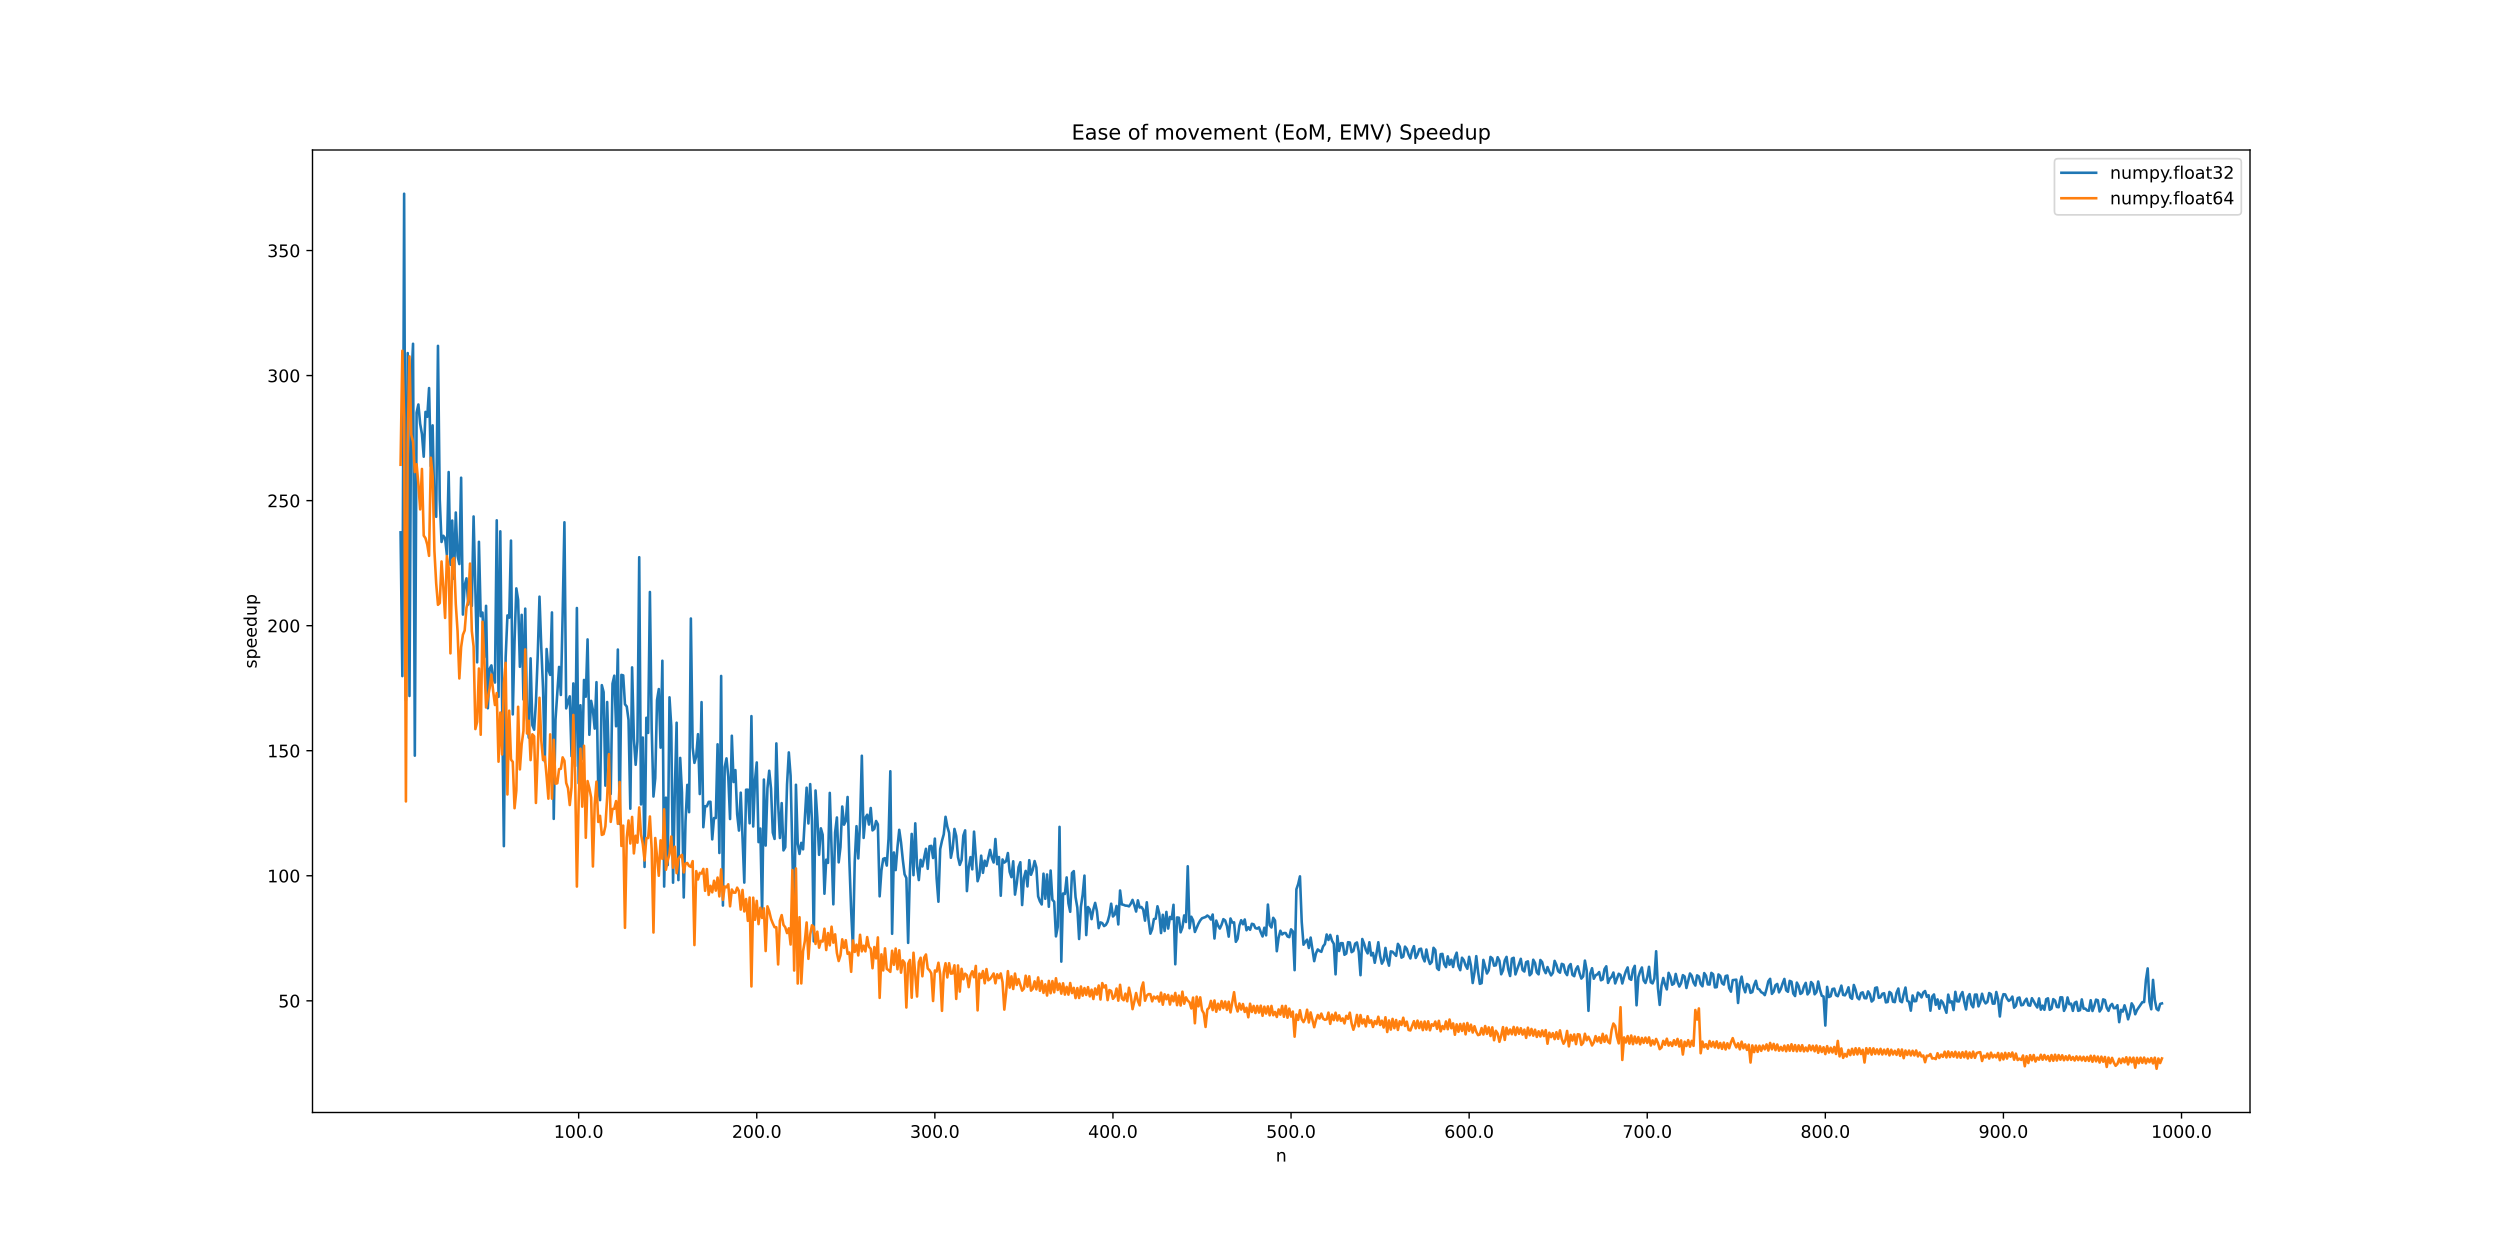 <?xml version="1.0" encoding="utf-8" standalone="no"?>
<!DOCTYPE svg PUBLIC "-//W3C//DTD SVG 1.1//EN"
  "http://www.w3.org/Graphics/SVG/1.1/DTD/svg11.dtd">
<!-- Created with matplotlib (https://matplotlib.org/) -->
<svg height="720pt" version="1.1" viewBox="0 0 1440 720" width="1440pt" xmlns="http://www.w3.org/2000/svg" xmlns:xlink="http://www.w3.org/1999/xlink">
 <defs>
  <style type="text/css">
*{stroke-linecap:butt;stroke-linejoin:round;}
  </style>
 </defs>
 <g id="figure_1">
  <g id="patch_1">
   <path d="M 0 720 
L 1440 720 
L 1440 0 
L 0 0 
z
" style="fill:#ffffff;"/>
  </g>
  <g id="axes_1">
   <g id="patch_2">
    <path d="M 180 640.8 
L 1296 640.8 
L 1296 86.4 
L 180 86.4 
z
" style="fill:#ffffff;"/>
   </g>
   <g id="matplotlib.axis_1">
    <g id="xtick_1">
     <g id="line2d_1">
      <defs>
       <path d="M 0 0 
L 0 3.5 
" id="me1d4a4696b" style="stroke:#000000;stroke-width:0.8;"/>
      </defs>
      <g>
       <use style="stroke:#000000;stroke-width:0.8;" x="333.31" xlink:href="#me1d4a4696b" y="640.8"/>
      </g>
     </g>
     <g id="text_1">
      <!-- 100.0 -->
      <defs>
       <path d="M 12.406 8.297 
L 28.516 8.297 
L 28.516 63.922 
L 10.984 60.406 
L 10.984 69.391 
L 28.422 72.906 
L 38.281 72.906 
L 38.281 8.297 
L 54.391 8.297 
L 54.391 0 
L 12.406 0 
z
" id="DejaVuSans-49"/>
       <path d="M 31.781 66.406 
Q 24.172 66.406 20.328 58.906 
Q 16.5 51.422 16.5 36.375 
Q 16.5 21.391 20.328 13.891 
Q 24.172 6.391 31.781 6.391 
Q 39.453 6.391 43.281 13.891 
Q 47.125 21.391 47.125 36.375 
Q 47.125 51.422 43.281 58.906 
Q 39.453 66.406 31.781 66.406 
z
M 31.781 74.219 
Q 44.047 74.219 50.516 64.516 
Q 56.984 54.828 56.984 36.375 
Q 56.984 17.969 50.516 8.266 
Q 44.047 -1.422 31.781 -1.422 
Q 19.531 -1.422 13.062 8.266 
Q 6.594 17.969 6.594 36.375 
Q 6.594 54.828 13.062 64.516 
Q 19.531 74.219 31.781 74.219 
z
" id="DejaVuSans-48"/>
       <path d="M 10.688 12.406 
L 21 12.406 
L 21 0 
L 10.688 0 
z
" id="DejaVuSans-46"/>
      </defs>
      <g transform="translate(318.996 655.398)scale(0.1 -0.1)">
       <use xlink:href="#DejaVuSans-49"/>
       <use x="63.623" xlink:href="#DejaVuSans-48"/>
       <use x="127.246" xlink:href="#DejaVuSans-48"/>
       <use x="190.869" xlink:href="#DejaVuSans-46"/>
       <use x="222.656" xlink:href="#DejaVuSans-48"/>
      </g>
     </g>
    </g>
    <g id="xtick_2">
     <g id="line2d_2">
      <g>
       <use style="stroke:#000000;stroke-width:0.8;" x="435.893" xlink:href="#me1d4a4696b" y="640.8"/>
      </g>
     </g>
     <g id="text_2">
      <!-- 200.0 -->
      <defs>
       <path d="M 19.188 8.297 
L 53.609 8.297 
L 53.609 0 
L 7.328 0 
L 7.328 8.297 
Q 12.938 14.109 22.625 23.891 
Q 32.328 33.688 34.812 36.531 
Q 39.547 41.844 41.422 45.531 
Q 43.312 49.219 43.312 52.781 
Q 43.312 58.594 39.234 62.25 
Q 35.156 65.922 28.609 65.922 
Q 23.969 65.922 18.812 64.312 
Q 13.672 62.703 7.812 59.422 
L 7.812 69.391 
Q 13.766 71.781 18.938 73 
Q 24.125 74.219 28.422 74.219 
Q 39.75 74.219 46.484 68.547 
Q 53.219 62.891 53.219 53.422 
Q 53.219 48.922 51.531 44.891 
Q 49.859 40.875 45.406 35.406 
Q 44.188 33.984 37.641 27.219 
Q 31.109 20.453 19.188 8.297 
z
" id="DejaVuSans-50"/>
      </defs>
      <g transform="translate(421.579 655.398)scale(0.1 -0.1)">
       <use xlink:href="#DejaVuSans-50"/>
       <use x="63.623" xlink:href="#DejaVuSans-48"/>
       <use x="127.246" xlink:href="#DejaVuSans-48"/>
       <use x="190.869" xlink:href="#DejaVuSans-46"/>
       <use x="222.656" xlink:href="#DejaVuSans-48"/>
      </g>
     </g>
    </g>
    <g id="xtick_3">
     <g id="line2d_3">
      <g>
       <use style="stroke:#000000;stroke-width:0.8;" x="538.476" xlink:href="#me1d4a4696b" y="640.8"/>
      </g>
     </g>
     <g id="text_3">
      <!-- 300.0 -->
      <defs>
       <path d="M 40.578 39.312 
Q 47.656 37.797 51.625 33 
Q 55.609 28.219 55.609 21.188 
Q 55.609 10.406 48.188 4.484 
Q 40.766 -1.422 27.094 -1.422 
Q 22.516 -1.422 17.656 -0.516 
Q 12.797 0.391 7.625 2.203 
L 7.625 11.719 
Q 11.719 9.328 16.594 8.109 
Q 21.484 6.891 26.812 6.891 
Q 36.078 6.891 40.938 10.547 
Q 45.797 14.203 45.797 21.188 
Q 45.797 27.641 41.281 31.266 
Q 36.766 34.906 28.719 34.906 
L 20.219 34.906 
L 20.219 43.016 
L 29.109 43.016 
Q 36.375 43.016 40.234 45.922 
Q 44.094 48.828 44.094 54.297 
Q 44.094 59.906 40.109 62.906 
Q 36.141 65.922 28.719 65.922 
Q 24.656 65.922 20.016 65.031 
Q 15.375 64.156 9.812 62.312 
L 9.812 71.094 
Q 15.438 72.656 20.344 73.438 
Q 25.25 74.219 29.594 74.219 
Q 40.828 74.219 47.359 69.109 
Q 53.906 64.016 53.906 55.328 
Q 53.906 49.266 50.438 45.094 
Q 46.969 40.922 40.578 39.312 
z
" id="DejaVuSans-51"/>
      </defs>
      <g transform="translate(524.162 655.398)scale(0.1 -0.1)">
       <use xlink:href="#DejaVuSans-51"/>
       <use x="63.623" xlink:href="#DejaVuSans-48"/>
       <use x="127.246" xlink:href="#DejaVuSans-48"/>
       <use x="190.869" xlink:href="#DejaVuSans-46"/>
       <use x="222.656" xlink:href="#DejaVuSans-48"/>
      </g>
     </g>
    </g>
    <g id="xtick_4">
     <g id="line2d_4">
      <g>
       <use style="stroke:#000000;stroke-width:0.8;" x="641.059" xlink:href="#me1d4a4696b" y="640.8"/>
      </g>
     </g>
     <g id="text_4">
      <!-- 400.0 -->
      <defs>
       <path d="M 37.797 64.312 
L 12.891 25.391 
L 37.797 25.391 
z
M 35.203 72.906 
L 47.609 72.906 
L 47.609 25.391 
L 58.016 25.391 
L 58.016 17.188 
L 47.609 17.188 
L 47.609 0 
L 37.797 0 
L 37.797 17.188 
L 4.891 17.188 
L 4.891 26.703 
z
" id="DejaVuSans-52"/>
      </defs>
      <g transform="translate(626.745 655.398)scale(0.1 -0.1)">
       <use xlink:href="#DejaVuSans-52"/>
       <use x="63.623" xlink:href="#DejaVuSans-48"/>
       <use x="127.246" xlink:href="#DejaVuSans-48"/>
       <use x="190.869" xlink:href="#DejaVuSans-46"/>
       <use x="222.656" xlink:href="#DejaVuSans-48"/>
      </g>
     </g>
    </g>
    <g id="xtick_5">
     <g id="line2d_5">
      <g>
       <use style="stroke:#000000;stroke-width:0.8;" x="743.642" xlink:href="#me1d4a4696b" y="640.8"/>
      </g>
     </g>
     <g id="text_5">
      <!-- 500.0 -->
      <defs>
       <path d="M 10.797 72.906 
L 49.516 72.906 
L 49.516 64.594 
L 19.828 64.594 
L 19.828 46.734 
Q 21.969 47.469 24.109 47.828 
Q 26.266 48.188 28.422 48.188 
Q 40.625 48.188 47.75 41.5 
Q 54.891 34.812 54.891 23.391 
Q 54.891 11.625 47.562 5.094 
Q 40.234 -1.422 26.906 -1.422 
Q 22.312 -1.422 17.547 -0.641 
Q 12.797 0.141 7.719 1.703 
L 7.719 11.625 
Q 12.109 9.234 16.797 8.062 
Q 21.484 6.891 26.703 6.891 
Q 35.156 6.891 40.078 11.328 
Q 45.016 15.766 45.016 23.391 
Q 45.016 31 40.078 35.438 
Q 35.156 39.891 26.703 39.891 
Q 22.75 39.891 18.812 39.016 
Q 14.891 38.141 10.797 36.281 
z
" id="DejaVuSans-53"/>
      </defs>
      <g transform="translate(729.328 655.398)scale(0.1 -0.1)">
       <use xlink:href="#DejaVuSans-53"/>
       <use x="63.623" xlink:href="#DejaVuSans-48"/>
       <use x="127.246" xlink:href="#DejaVuSans-48"/>
       <use x="190.869" xlink:href="#DejaVuSans-46"/>
       <use x="222.656" xlink:href="#DejaVuSans-48"/>
      </g>
     </g>
    </g>
    <g id="xtick_6">
     <g id="line2d_6">
      <g>
       <use style="stroke:#000000;stroke-width:0.8;" x="846.225" xlink:href="#me1d4a4696b" y="640.8"/>
      </g>
     </g>
     <g id="text_6">
      <!-- 600.0 -->
      <defs>
       <path d="M 33.016 40.375 
Q 26.375 40.375 22.484 35.828 
Q 18.609 31.297 18.609 23.391 
Q 18.609 15.531 22.484 10.953 
Q 26.375 6.391 33.016 6.391 
Q 39.656 6.391 43.531 10.953 
Q 47.406 15.531 47.406 23.391 
Q 47.406 31.297 43.531 35.828 
Q 39.656 40.375 33.016 40.375 
z
M 52.594 71.297 
L 52.594 62.312 
Q 48.875 64.062 45.094 64.984 
Q 41.312 65.922 37.594 65.922 
Q 27.828 65.922 22.672 59.328 
Q 17.531 52.734 16.797 39.406 
Q 19.672 43.656 24.016 45.922 
Q 28.375 48.188 33.594 48.188 
Q 44.578 48.188 50.953 41.516 
Q 57.328 34.859 57.328 23.391 
Q 57.328 12.156 50.688 5.359 
Q 44.047 -1.422 33.016 -1.422 
Q 20.359 -1.422 13.672 8.266 
Q 6.984 17.969 6.984 36.375 
Q 6.984 53.656 15.188 63.938 
Q 23.391 74.219 37.203 74.219 
Q 40.922 74.219 44.703 73.484 
Q 48.484 72.75 52.594 71.297 
z
" id="DejaVuSans-54"/>
      </defs>
      <g transform="translate(831.911 655.398)scale(0.1 -0.1)">
       <use xlink:href="#DejaVuSans-54"/>
       <use x="63.623" xlink:href="#DejaVuSans-48"/>
       <use x="127.246" xlink:href="#DejaVuSans-48"/>
       <use x="190.869" xlink:href="#DejaVuSans-46"/>
       <use x="222.656" xlink:href="#DejaVuSans-48"/>
      </g>
     </g>
    </g>
    <g id="xtick_7">
     <g id="line2d_7">
      <g>
       <use style="stroke:#000000;stroke-width:0.8;" x="948.808" xlink:href="#me1d4a4696b" y="640.8"/>
      </g>
     </g>
     <g id="text_7">
      <!-- 700.0 -->
      <defs>
       <path d="M 8.203 72.906 
L 55.078 72.906 
L 55.078 68.703 
L 28.609 0 
L 18.312 0 
L 43.219 64.594 
L 8.203 64.594 
z
" id="DejaVuSans-55"/>
      </defs>
      <g transform="translate(934.494 655.398)scale(0.1 -0.1)">
       <use xlink:href="#DejaVuSans-55"/>
       <use x="63.623" xlink:href="#DejaVuSans-48"/>
       <use x="127.246" xlink:href="#DejaVuSans-48"/>
       <use x="190.869" xlink:href="#DejaVuSans-46"/>
       <use x="222.656" xlink:href="#DejaVuSans-48"/>
      </g>
     </g>
    </g>
    <g id="xtick_8">
     <g id="line2d_8">
      <g>
       <use style="stroke:#000000;stroke-width:0.8;" x="1051.391" xlink:href="#me1d4a4696b" y="640.8"/>
      </g>
     </g>
     <g id="text_8">
      <!-- 800.0 -->
      <defs>
       <path d="M 31.781 34.625 
Q 24.75 34.625 20.719 30.859 
Q 16.703 27.094 16.703 20.516 
Q 16.703 13.922 20.719 10.156 
Q 24.75 6.391 31.781 6.391 
Q 38.812 6.391 42.859 10.172 
Q 46.922 13.969 46.922 20.516 
Q 46.922 27.094 42.891 30.859 
Q 38.875 34.625 31.781 34.625 
z
M 21.922 38.812 
Q 15.578 40.375 12.031 44.719 
Q 8.5 49.078 8.5 55.328 
Q 8.5 64.062 14.719 69.141 
Q 20.953 74.219 31.781 74.219 
Q 42.672 74.219 48.875 69.141 
Q 55.078 64.062 55.078 55.328 
Q 55.078 49.078 51.531 44.719 
Q 48 40.375 41.703 38.812 
Q 48.828 37.156 52.797 32.312 
Q 56.781 27.484 56.781 20.516 
Q 56.781 9.906 50.312 4.234 
Q 43.844 -1.422 31.781 -1.422 
Q 19.734 -1.422 13.25 4.234 
Q 6.781 9.906 6.781 20.516 
Q 6.781 27.484 10.781 32.312 
Q 14.797 37.156 21.922 38.812 
z
M 18.312 54.391 
Q 18.312 48.734 21.844 45.562 
Q 25.391 42.391 31.781 42.391 
Q 38.141 42.391 41.719 45.562 
Q 45.312 48.734 45.312 54.391 
Q 45.312 60.062 41.719 63.234 
Q 38.141 66.406 31.781 66.406 
Q 25.391 66.406 21.844 63.234 
Q 18.312 60.062 18.312 54.391 
z
" id="DejaVuSans-56"/>
      </defs>
      <g transform="translate(1037.077 655.398)scale(0.1 -0.1)">
       <use xlink:href="#DejaVuSans-56"/>
       <use x="63.623" xlink:href="#DejaVuSans-48"/>
       <use x="127.246" xlink:href="#DejaVuSans-48"/>
       <use x="190.869" xlink:href="#DejaVuSans-46"/>
       <use x="222.656" xlink:href="#DejaVuSans-48"/>
      </g>
     </g>
    </g>
    <g id="xtick_9">
     <g id="line2d_9">
      <g>
       <use style="stroke:#000000;stroke-width:0.8;" x="1153.974" xlink:href="#me1d4a4696b" y="640.8"/>
      </g>
     </g>
     <g id="text_9">
      <!-- 900.0 -->
      <defs>
       <path d="M 10.984 1.516 
L 10.984 10.5 
Q 14.703 8.734 18.5 7.812 
Q 22.312 6.891 25.984 6.891 
Q 35.75 6.891 40.891 13.453 
Q 46.047 20.016 46.781 33.406 
Q 43.953 29.203 39.594 26.953 
Q 35.25 24.703 29.984 24.703 
Q 19.047 24.703 12.672 31.312 
Q 6.297 37.938 6.297 49.422 
Q 6.297 60.641 12.938 67.422 
Q 19.578 74.219 30.609 74.219 
Q 43.266 74.219 49.922 64.516 
Q 56.594 54.828 56.594 36.375 
Q 56.594 19.141 48.406 8.859 
Q 40.234 -1.422 26.422 -1.422 
Q 22.703 -1.422 18.891 -0.688 
Q 15.094 0.047 10.984 1.516 
z
M 30.609 32.422 
Q 37.25 32.422 41.125 36.953 
Q 45.016 41.5 45.016 49.422 
Q 45.016 57.281 41.125 61.844 
Q 37.25 66.406 30.609 66.406 
Q 23.969 66.406 20.094 61.844 
Q 16.219 57.281 16.219 49.422 
Q 16.219 41.5 20.094 36.953 
Q 23.969 32.422 30.609 32.422 
z
" id="DejaVuSans-57"/>
      </defs>
      <g transform="translate(1139.66 655.398)scale(0.1 -0.1)">
       <use xlink:href="#DejaVuSans-57"/>
       <use x="63.623" xlink:href="#DejaVuSans-48"/>
       <use x="127.246" xlink:href="#DejaVuSans-48"/>
       <use x="190.869" xlink:href="#DejaVuSans-46"/>
       <use x="222.656" xlink:href="#DejaVuSans-48"/>
      </g>
     </g>
    </g>
    <g id="xtick_10">
     <g id="line2d_10">
      <g>
       <use style="stroke:#000000;stroke-width:0.8;" x="1256.557" xlink:href="#me1d4a4696b" y="640.8"/>
      </g>
     </g>
     <g id="text_10">
      <!-- 1000.0 -->
      <g transform="translate(1239.062 655.398)scale(0.1 -0.1)">
       <use xlink:href="#DejaVuSans-49"/>
       <use x="63.623" xlink:href="#DejaVuSans-48"/>
       <use x="127.246" xlink:href="#DejaVuSans-48"/>
       <use x="190.869" xlink:href="#DejaVuSans-48"/>
       <use x="254.492" xlink:href="#DejaVuSans-46"/>
       <use x="286.279" xlink:href="#DejaVuSans-48"/>
      </g>
     </g>
    </g>
    <g id="text_11">
     <!-- n -->
     <defs>
      <path d="M 54.891 33.016 
L 54.891 0 
L 45.906 0 
L 45.906 32.719 
Q 45.906 40.484 42.875 44.328 
Q 39.844 48.188 33.797 48.188 
Q 26.516 48.188 22.312 43.547 
Q 18.109 38.922 18.109 30.906 
L 18.109 0 
L 9.078 0 
L 9.078 54.688 
L 18.109 54.688 
L 18.109 46.188 
Q 21.344 51.125 25.703 53.562 
Q 30.078 56 35.797 56 
Q 45.219 56 50.047 50.172 
Q 54.891 44.344 54.891 33.016 
z
" id="DejaVuSans-110"/>
     </defs>
     <g transform="translate(734.831 669.077)scale(0.1 -0.1)">
      <use xlink:href="#DejaVuSans-110"/>
     </g>
    </g>
   </g>
   <g id="matplotlib.axis_2">
    <g id="ytick_1">
     <g id="line2d_11">
      <defs>
       <path d="M 0 0 
L -3.5 0 
" id="m2dfff36bcb" style="stroke:#000000;stroke-width:0.8;"/>
      </defs>
      <g>
       <use style="stroke:#000000;stroke-width:0.8;" x="180" xlink:href="#m2dfff36bcb" y="576.473"/>
      </g>
     </g>
     <g id="text_12">
      <!-- 50 -->
      <g transform="translate(160.275 580.272)scale(0.1 -0.1)">
       <use xlink:href="#DejaVuSans-53"/>
       <use x="63.623" xlink:href="#DejaVuSans-48"/>
      </g>
     </g>
    </g>
    <g id="ytick_2">
     <g id="line2d_12">
      <g>
       <use style="stroke:#000000;stroke-width:0.8;" x="180" xlink:href="#m2dfff36bcb" y="504.445"/>
      </g>
     </g>
     <g id="text_13">
      <!-- 100 -->
      <g transform="translate(153.912 508.244)scale(0.1 -0.1)">
       <use xlink:href="#DejaVuSans-49"/>
       <use x="63.623" xlink:href="#DejaVuSans-48"/>
       <use x="127.246" xlink:href="#DejaVuSans-48"/>
      </g>
     </g>
    </g>
    <g id="ytick_3">
     <g id="line2d_13">
      <g>
       <use style="stroke:#000000;stroke-width:0.8;" x="180" xlink:href="#m2dfff36bcb" y="432.418"/>
      </g>
     </g>
     <g id="text_14">
      <!-- 150 -->
      <g transform="translate(153.912 436.217)scale(0.1 -0.1)">
       <use xlink:href="#DejaVuSans-49"/>
       <use x="63.623" xlink:href="#DejaVuSans-53"/>
       <use x="127.246" xlink:href="#DejaVuSans-48"/>
      </g>
     </g>
    </g>
    <g id="ytick_4">
     <g id="line2d_14">
      <g>
       <use style="stroke:#000000;stroke-width:0.8;" x="180" xlink:href="#m2dfff36bcb" y="360.39"/>
      </g>
     </g>
     <g id="text_15">
      <!-- 200 -->
      <g transform="translate(153.912 364.189)scale(0.1 -0.1)">
       <use xlink:href="#DejaVuSans-50"/>
       <use x="63.623" xlink:href="#DejaVuSans-48"/>
       <use x="127.246" xlink:href="#DejaVuSans-48"/>
      </g>
     </g>
    </g>
    <g id="ytick_5">
     <g id="line2d_15">
      <g>
       <use style="stroke:#000000;stroke-width:0.8;" x="180" xlink:href="#m2dfff36bcb" y="288.362"/>
      </g>
     </g>
     <g id="text_16">
      <!-- 250 -->
      <g transform="translate(153.912 292.162)scale(0.1 -0.1)">
       <use xlink:href="#DejaVuSans-50"/>
       <use x="63.623" xlink:href="#DejaVuSans-53"/>
       <use x="127.246" xlink:href="#DejaVuSans-48"/>
      </g>
     </g>
    </g>
    <g id="ytick_6">
     <g id="line2d_16">
      <g>
       <use style="stroke:#000000;stroke-width:0.8;" x="180" xlink:href="#m2dfff36bcb" y="216.335"/>
      </g>
     </g>
     <g id="text_17">
      <!-- 300 -->
      <g transform="translate(153.912 220.134)scale(0.1 -0.1)">
       <use xlink:href="#DejaVuSans-51"/>
       <use x="63.623" xlink:href="#DejaVuSans-48"/>
       <use x="127.246" xlink:href="#DejaVuSans-48"/>
      </g>
     </g>
    </g>
    <g id="ytick_7">
     <g id="line2d_17">
      <g>
       <use style="stroke:#000000;stroke-width:0.8;" x="180" xlink:href="#m2dfff36bcb" y="144.307"/>
      </g>
     </g>
     <g id="text_18">
      <!-- 350 -->
      <g transform="translate(153.912 148.106)scale(0.1 -0.1)">
       <use xlink:href="#DejaVuSans-51"/>
       <use x="63.623" xlink:href="#DejaVuSans-53"/>
       <use x="127.246" xlink:href="#DejaVuSans-48"/>
      </g>
     </g>
    </g>
    <g id="text_19">
     <!-- speedup -->
     <defs>
      <path d="M 44.281 53.078 
L 44.281 44.578 
Q 40.484 46.531 36.375 47.5 
Q 32.281 48.484 27.875 48.484 
Q 21.188 48.484 17.844 46.438 
Q 14.5 44.391 14.5 40.281 
Q 14.5 37.156 16.891 35.375 
Q 19.281 33.594 26.516 31.984 
L 29.594 31.297 
Q 39.156 29.25 43.188 25.516 
Q 47.219 21.781 47.219 15.094 
Q 47.219 7.469 41.188 3.016 
Q 35.156 -1.422 24.609 -1.422 
Q 20.219 -1.422 15.453 -0.562 
Q 10.688 0.297 5.422 2 
L 5.422 11.281 
Q 10.406 8.688 15.234 7.391 
Q 20.062 6.109 24.812 6.109 
Q 31.156 6.109 34.562 8.281 
Q 37.984 10.453 37.984 14.406 
Q 37.984 18.062 35.516 20.016 
Q 33.062 21.969 24.703 23.781 
L 21.578 24.516 
Q 13.234 26.266 9.516 29.906 
Q 5.812 33.547 5.812 39.891 
Q 5.812 47.609 11.281 51.797 
Q 16.75 56 26.812 56 
Q 31.781 56 36.172 55.266 
Q 40.578 54.547 44.281 53.078 
z
" id="DejaVuSans-115"/>
      <path d="M 18.109 8.203 
L 18.109 -20.797 
L 9.078 -20.797 
L 9.078 54.688 
L 18.109 54.688 
L 18.109 46.391 
Q 20.953 51.266 25.266 53.625 
Q 29.594 56 35.594 56 
Q 45.562 56 51.781 48.094 
Q 58.016 40.188 58.016 27.297 
Q 58.016 14.406 51.781 6.484 
Q 45.562 -1.422 35.594 -1.422 
Q 29.594 -1.422 25.266 0.953 
Q 20.953 3.328 18.109 8.203 
z
M 48.688 27.297 
Q 48.688 37.203 44.609 42.844 
Q 40.531 48.484 33.406 48.484 
Q 26.266 48.484 22.188 42.844 
Q 18.109 37.203 18.109 27.297 
Q 18.109 17.391 22.188 11.75 
Q 26.266 6.109 33.406 6.109 
Q 40.531 6.109 44.609 11.75 
Q 48.688 17.391 48.688 27.297 
z
" id="DejaVuSans-112"/>
      <path d="M 56.203 29.594 
L 56.203 25.203 
L 14.891 25.203 
Q 15.484 15.922 20.484 11.062 
Q 25.484 6.203 34.422 6.203 
Q 39.594 6.203 44.453 7.469 
Q 49.312 8.734 54.109 11.281 
L 54.109 2.781 
Q 49.266 0.734 44.188 -0.344 
Q 39.109 -1.422 33.891 -1.422 
Q 20.797 -1.422 13.156 6.188 
Q 5.516 13.812 5.516 26.812 
Q 5.516 40.234 12.766 48.109 
Q 20.016 56 32.328 56 
Q 43.359 56 49.781 48.891 
Q 56.203 41.797 56.203 29.594 
z
M 47.219 32.234 
Q 47.125 39.594 43.094 43.984 
Q 39.062 48.391 32.422 48.391 
Q 24.906 48.391 20.391 44.141 
Q 15.875 39.891 15.188 32.172 
z
" id="DejaVuSans-101"/>
      <path d="M 45.406 46.391 
L 45.406 75.984 
L 54.391 75.984 
L 54.391 0 
L 45.406 0 
L 45.406 8.203 
Q 42.578 3.328 38.25 0.953 
Q 33.938 -1.422 27.875 -1.422 
Q 17.969 -1.422 11.734 6.484 
Q 5.516 14.406 5.516 27.297 
Q 5.516 40.188 11.734 48.094 
Q 17.969 56 27.875 56 
Q 33.938 56 38.25 53.625 
Q 42.578 51.266 45.406 46.391 
z
M 14.797 27.297 
Q 14.797 17.391 18.875 11.75 
Q 22.953 6.109 30.078 6.109 
Q 37.203 6.109 41.297 11.75 
Q 45.406 17.391 45.406 27.297 
Q 45.406 37.203 41.297 42.844 
Q 37.203 48.484 30.078 48.484 
Q 22.953 48.484 18.875 42.844 
Q 14.797 37.203 14.797 27.297 
z
" id="DejaVuSans-100"/>
      <path d="M 8.5 21.578 
L 8.5 54.688 
L 17.484 54.688 
L 17.484 21.922 
Q 17.484 14.156 20.5 10.266 
Q 23.531 6.391 29.594 6.391 
Q 36.859 6.391 41.078 11.031 
Q 45.312 15.672 45.312 23.688 
L 45.312 54.688 
L 54.297 54.688 
L 54.297 0 
L 45.312 0 
L 45.312 8.406 
Q 42.047 3.422 37.719 1 
Q 33.406 -1.422 27.688 -1.422 
Q 18.266 -1.422 13.375 4.438 
Q 8.5 10.297 8.5 21.578 
z
M 31.109 56 
z
" id="DejaVuSans-117"/>
     </defs>
     <g transform="translate(147.833 385.049)rotate(-90)scale(0.1 -0.1)">
      <use xlink:href="#DejaVuSans-115"/>
      <use x="52.1" xlink:href="#DejaVuSans-112"/>
      <use x="115.576" xlink:href="#DejaVuSans-101"/>
      <use x="177.1" xlink:href="#DejaVuSans-101"/>
      <use x="238.623" xlink:href="#DejaVuSans-100"/>
      <use x="302.1" xlink:href="#DejaVuSans-117"/>
      <use x="365.479" xlink:href="#DejaVuSans-112"/>
     </g>
    </g>
   </g>
   <g id="line2d_18">
    <path clip-path="url(#pf2ed0f7d98)" d="M 230.727 306.631 
L 231.753 389.438 
L 232.779 111.6 
L 233.805 403.227 
L 234.831 203.381 
L 235.856 400.869 
L 236.882 220.058 
L 237.908 198.018 
L 238.934 435.257 
L 239.96 237.663 
L 240.986 232.989 
L 242.011 244.135 
L 243.037 249.967 
L 244.063 263.047 
L 245.089 237.261 
L 246.115 240.056 
L 247.141 223.529 
L 248.166 268.485 
L 249.192 245.009 
L 250.218 295.287 
L 251.244 297.677 
L 252.27 199.224 
L 253.296 287.69 
L 254.321 312.165 
L 255.347 308.624 
L 256.373 310.02 
L 257.399 319.63 
L 258.425 271.908 
L 259.451 325.317 
L 260.476 299.847 
L 261.502 333.372 
L 262.528 295.212 
L 263.554 320.108 
L 264.58 324.885 
L 265.605 275.17 
L 266.631 353.984 
L 267.657 337.136 
L 268.683 333.124 
L 269.709 348.203 
L 270.735 341.017 
L 271.76 348.98 
L 272.786 297.49 
L 274.838 381.505 
L 275.864 312.092 
L 276.89 354.923 
L 277.915 352.838 
L 278.941 378.593 
L 279.967 348.967 
L 280.993 407.939 
L 282.019 385.237 
L 283.045 383.27 
L 284.07 390.605 
L 285.096 393.139 
L 286.122 299.706 
L 287.148 401.401 
L 288.174 306.049 
L 289.2 402.957 
L 290.225 487.377 
L 291.251 378.936 
L 292.277 354.487 
L 293.303 355.784 
L 294.329 311.391 
L 295.355 411.492 
L 296.38 369.183 
L 297.406 338.912 
L 298.432 345.466 
L 299.458 384.058 
L 300.484 354.157 
L 301.51 402.921 
L 302.535 350.576 
L 303.561 413.743 
L 304.587 424.906 
L 305.613 379.221 
L 306.639 417.742 
L 307.664 420.316 
L 308.69 404.577 
L 309.716 377.913 
L 310.742 343.679 
L 311.768 372.65 
L 312.794 396.658 
L 313.819 438.652 
L 314.845 373.845 
L 315.871 385.744 
L 316.897 388.74 
L 317.923 352.762 
L 318.949 471.675 
L 319.974 414.315 
L 322.026 384.15 
L 323.052 400.295 
L 324.078 353.922 
L 325.104 300.844 
L 326.129 408.025 
L 327.155 404.236 
L 328.181 401.091 
L 329.207 435.563 
L 330.233 393.661 
L 331.259 441.325 
L 332.284 350.223 
L 333.31 451.163 
L 334.336 406.235 
L 335.362 437.191 
L 336.388 391.65 
L 337.414 401.298 
L 338.439 368.308 
L 339.465 423.225 
L 340.491 403.691 
L 341.517 408.98 
L 342.543 419.672 
L 343.569 392.934 
L 344.594 455.19 
L 345.62 460.877 
L 346.646 394.644 
L 347.672 398.648 
L 348.698 452.515 
L 349.724 404.37 
L 350.749 439.903 
L 351.775 457.324 
L 352.801 393.785 
L 353.827 389.196 
L 354.853 418.316 
L 355.878 374.147 
L 356.904 474.583 
L 357.93 388.741 
L 358.956 389.024 
L 359.982 405.655 
L 361.008 406.966 
L 362.033 414.695 
L 363.059 465.794 
L 364.085 384.419 
L 365.111 425.659 
L 366.137 440.5 
L 367.163 427.071 
L 368.188 320.968 
L 369.214 463.331 
L 370.24 424.821 
L 371.266 499.35 
L 372.292 413.442 
L 373.318 422.152 
L 374.343 340.992 
L 375.369 419.666 
L 376.395 458.795 
L 377.421 448.194 
L 378.447 403.248 
L 379.473 396.909 
L 380.498 430.632 
L 381.524 380.588 
L 382.55 510.648 
L 383.576 459.459 
L 384.602 498.261 
L 385.628 401.666 
L 386.653 418.495 
L 387.679 508.418 
L 388.705 455.081 
L 389.731 416.285 
L 390.757 506.935 
L 391.783 436.562 
L 392.808 456.441 
L 393.834 516.946 
L 394.86 473.158 
L 395.886 452.093 
L 396.912 467.819 
L 397.937 356.266 
L 398.963 430.542 
L 399.989 439.417 
L 401.015 435.707 
L 402.041 422.889 
L 403.067 457.353 
L 404.092 404.423 
L 405.118 476.463 
L 406.144 464.359 
L 407.17 464.413 
L 408.196 461.863 
L 409.222 461.818 
L 410.247 483.47 
L 411.273 471.198 
L 412.299 471.193 
L 413.325 428.728 
L 414.351 491.313 
L 415.377 389.351 
L 416.402 521.583 
L 417.428 441.864 
L 418.454 436.824 
L 419.48 447.327 
L 420.506 471.75 
L 421.532 423.783 
L 422.557 450.438 
L 423.583 443.59 
L 424.609 469.036 
L 425.635 478.409 
L 426.661 456.581 
L 428.712 508.374 
L 429.738 454.883 
L 430.764 454.851 
L 431.79 474.223 
L 432.816 412.49 
L 433.842 476.06 
L 434.867 449.484 
L 435.893 439.168 
L 436.919 485.058 
L 437.945 477.252 
L 438.971 526.381 
L 439.997 449.026 
L 441.022 487.038 
L 442.048 453.998 
L 443.074 443.953 
L 444.1 454.203 
L 445.126 479.556 
L 446.151 483.206 
L 447.177 428.206 
L 448.203 463.03 
L 449.229 482.681 
L 450.255 462.603 
L 451.281 489.822 
L 452.306 488.027 
L 453.332 451.97 
L 454.358 433.395 
L 455.384 446.812 
L 457.436 536.745 
L 458.461 452.034 
L 459.487 485.739 
L 460.513 491.854 
L 461.539 485.492 
L 462.565 489.212 
L 464.616 453.71 
L 465.642 474.314 
L 466.668 451.655 
L 467.694 473.066 
L 468.72 542.217 
L 469.746 455.329 
L 470.771 470.969 
L 471.797 492.387 
L 472.823 477.123 
L 473.849 480.81 
L 474.875 514.783 
L 475.901 495.173 
L 476.926 497.019 
L 477.952 456.718 
L 480.004 520.887 
L 481.03 479.446 
L 482.056 470.873 
L 483.081 496.722 
L 484.107 487.944 
L 485.133 464.559 
L 486.159 475.002 
L 487.185 472.815 
L 488.21 459.069 
L 489.236 496.112 
L 490.262 524.467 
L 491.288 546.051 
L 492.314 496.51 
L 493.34 475.888 
L 494.365 494.448 
L 495.391 473.848 
L 496.417 435.314 
L 497.443 482.635 
L 498.469 471.041 
L 499.495 469.296 
L 500.52 474.942 
L 501.546 465.413 
L 502.572 478.301 
L 503.598 477.435 
L 504.624 472.904 
L 505.65 474.812 
L 506.675 516.286 
L 507.701 501.465 
L 508.727 494.692 
L 509.753 494.299 
L 510.779 498.561 
L 511.805 482.982 
L 512.83 444.247 
L 513.856 537.858 
L 514.882 491.028 
L 515.908 501.161 
L 516.934 488.127 
L 517.96 477.98 
L 518.985 485.174 
L 520.011 495.155 
L 521.037 503.601 
L 522.063 505.703 
L 523.089 543.091 
L 524.115 501.807 
L 525.14 480.341 
L 526.166 504.093 
L 527.192 474.247 
L 528.218 498.961 
L 529.244 506.915 
L 530.27 495.274 
L 531.295 499.054 
L 533.347 488.917 
L 534.373 500.437 
L 535.399 487.438 
L 536.424 487.224 
L 537.45 494.208 
L 538.476 483.05 
L 539.502 506.057 
L 540.528 519.381 
L 541.554 489.059 
L 542.579 484.287 
L 543.605 480.559 
L 544.631 470.482 
L 545.657 476.159 
L 546.683 479.703 
L 547.709 494.073 
L 548.734 488.789 
L 549.76 477.477 
L 550.786 481.544 
L 551.812 493.703 
L 552.838 498.178 
L 553.864 495.413 
L 554.889 481.323 
L 555.915 478.302 
L 556.941 513.267 
L 557.967 499.604 
L 558.993 493.71 
L 560.019 500.741 
L 561.044 479.037 
L 563.096 507.577 
L 564.122 504.294 
L 565.148 492.874 
L 566.174 502.752 
L 567.199 495.755 
L 568.225 498.783 
L 570.277 489.526 
L 571.303 494.03 
L 572.329 496.799 
L 573.354 483.269 
L 574.38 497.746 
L 575.406 493.671 
L 576.432 515.941 
L 577.458 495.047 
L 578.484 496.851 
L 579.509 496.08 
L 580.535 491.356 
L 581.561 502.173 
L 582.587 505.234 
L 583.613 496.114 
L 584.638 515.286 
L 585.664 508.736 
L 586.69 499.507 
L 587.716 496.651 
L 588.742 521.292 
L 589.768 505.754 
L 590.793 501.644 
L 591.819 510.577 
L 592.845 495.471 
L 593.871 503.868 
L 594.897 500.928 
L 595.923 495.971 
L 596.948 499.642 
L 597.974 516.314 
L 599 519.171 
L 600.026 520.956 
L 601.052 503.235 
L 602.078 517.698 
L 603.103 503.702 
L 604.129 522.284 
L 605.155 501.433 
L 606.181 518.291 
L 607.207 519.407 
L 608.233 539.351 
L 609.258 533.868 
L 610.284 476.281 
L 611.31 553.893 
L 612.336 514.644 
L 613.362 514.919 
L 614.388 505.399 
L 615.413 520.314 
L 616.439 525.182 
L 617.465 502.87 
L 618.491 501.771 
L 619.517 516.724 
L 620.543 522.841 
L 621.568 540.858 
L 622.594 522.373 
L 623.62 515.292 
L 624.646 504.353 
L 625.672 538.592 
L 626.697 522.449 
L 627.723 523.812 
L 628.749 529.423 
L 629.775 523.794 
L 630.801 520.069 
L 631.827 524.798 
L 632.852 534.599 
L 633.878 531.304 
L 634.904 531.707 
L 635.93 533.41 
L 636.956 532.753 
L 637.982 530.901 
L 639.007 527.137 
L 640.033 520.537 
L 641.059 527.884 
L 642.085 526.761 
L 643.111 521.843 
L 644.137 532.469 
L 645.162 512.938 
L 646.188 520.945 
L 647.214 521.181 
L 648.24 521.63 
L 649.266 521.684 
L 650.292 522.066 
L 651.317 520.559 
L 652.343 518.344 
L 653.369 521.392 
L 654.395 525.04 
L 655.421 518.596 
L 656.447 522.745 
L 657.472 522.45 
L 658.498 523.935 
L 659.524 530.284 
L 660.55 519.72 
L 661.576 530 
L 662.602 537.798 
L 663.627 535.212 
L 664.653 529.387 
L 665.679 529.154 
L 666.705 522.025 
L 667.731 526.171 
L 668.757 537.44 
L 669.782 526.937 
L 670.808 536.261 
L 671.834 525.276 
L 672.86 534.847 
L 673.886 528.165 
L 674.911 529.357 
L 675.937 521.162 
L 676.963 555.42 
L 677.989 528.447 
L 679.015 528.593 
L 680.041 537.004 
L 681.066 534.231 
L 682.092 527.284 
L 683.118 531.069 
L 684.144 498.98 
L 685.17 534.654 
L 686.196 528.058 
L 687.221 530.144 
L 688.247 536.806 
L 690.299 532.015 
L 691.325 530.184 
L 692.351 528.924 
L 694.402 528.199 
L 695.428 527.345 
L 696.454 528.1 
L 697.48 529.637 
L 698.506 526.767 
L 699.531 540.575 
L 700.557 530.262 
L 701.583 533.124 
L 702.609 534.842 
L 703.635 532.613 
L 704.661 529.44 
L 705.686 530.195 
L 706.712 533.366 
L 707.738 539.495 
L 708.764 529.069 
L 709.79 531.402 
L 710.816 531.271 
L 711.841 542.475 
L 712.867 540.745 
L 713.893 533.168 
L 714.919 530.039 
L 715.945 532.364 
L 716.97 529.636 
L 717.996 535.821 
L 719.022 534.099 
L 720.048 535.531 
L 721.074 532.104 
L 722.1 532.408 
L 723.125 534.586 
L 724.151 534.878 
L 725.177 534.162 
L 726.203 536.977 
L 727.229 539.393 
L 728.255 534.391 
L 729.28 538.746 
L 730.306 521.037 
L 731.332 532.874 
L 732.358 534.229 
L 733.384 528.673 
L 734.41 530.246 
L 735.435 547.893 
L 736.461 540.208 
L 737.487 536.112 
L 738.513 538.258 
L 739.539 537.419 
L 740.565 537.442 
L 741.59 539.391 
L 742.616 539.803 
L 743.642 535.313 
L 744.668 536.474 
L 745.694 558.809 
L 746.72 512.237 
L 747.745 509.257 
L 748.771 504.791 
L 749.797 531.093 
L 750.823 544.159 
L 751.849 542.527 
L 752.875 541.269 
L 753.9 546.026 
L 754.926 540.05 
L 756.978 553.617 
L 758.004 549.111 
L 759.03 546.879 
L 760.055 547.722 
L 761.081 548.259 
L 762.107 545.099 
L 763.133 543.793 
L 764.159 538.27 
L 765.184 541.414 
L 766.21 538.492 
L 767.236 541.857 
L 768.262 543.651 
L 769.288 561.216 
L 770.314 539.134 
L 771.339 547.766 
L 772.365 543.258 
L 773.391 543.281 
L 774.417 549.944 
L 775.443 549.256 
L 776.469 542.71 
L 777.494 542.884 
L 778.52 548.445 
L 779.546 547.741 
L 780.572 543.515 
L 781.598 542.85 
L 782.624 548.03 
L 783.649 561.708 
L 784.675 540.88 
L 785.701 543.504 
L 786.727 547.105 
L 787.753 549.137 
L 788.779 542.734 
L 789.804 550.321 
L 790.83 548.865 
L 791.856 554.552 
L 792.882 549.064 
L 793.908 542.738 
L 794.934 550.584 
L 795.959 555.052 
L 796.985 553.076 
L 798.011 546 
L 799.037 552.517 
L 800.063 556.21 
L 801.089 547.994 
L 802.114 548.219 
L 804.166 550.558 
L 805.192 543.673 
L 806.218 545.264 
L 807.243 551.599 
L 808.269 551.006 
L 809.295 545.267 
L 810.321 546.574 
L 811.347 549.97 
L 812.373 552.058 
L 813.398 547.448 
L 814.424 545.002 
L 815.45 551.78 
L 816.476 549.891 
L 817.502 546.731 
L 818.528 546.449 
L 819.553 551.38 
L 820.579 553.76 
L 821.605 546.926 
L 822.631 552.246 
L 823.657 555.269 
L 824.683 554.127 
L 825.708 545.945 
L 826.734 547.204 
L 827.76 557.662 
L 828.786 558.682 
L 829.812 549.607 
L 830.838 549.447 
L 831.863 555.285 
L 832.889 557.057 
L 833.915 550.865 
L 834.941 555.655 
L 835.967 552.826 
L 836.993 556.976 
L 838.018 551.418 
L 839.044 548.742 
L 840.07 556.459 
L 841.096 558.82 
L 842.122 551.66 
L 843.148 553.042 
L 844.173 556.124 
L 845.199 558.005 
L 846.225 551.118 
L 847.251 556.222 
L 848.277 566.208 
L 849.303 560.127 
L 850.328 550.751 
L 851.354 559.715 
L 852.38 566.685 
L 853.406 566.266 
L 854.432 552.902 
L 856.483 560.728 
L 857.509 558.885 
L 858.535 551.204 
L 859.561 552.035 
L 860.587 556.23 
L 861.612 556.013 
L 862.638 551.361 
L 863.664 553.397 
L 864.69 561.179 
L 865.716 558.928 
L 866.742 553.236 
L 867.767 551.173 
L 868.793 558.428 
L 869.819 562.176 
L 870.845 552.18 
L 871.871 551.688 
L 872.897 561.264 
L 875.974 552.29 
L 877 558.738 
L 878.026 559.589 
L 879.052 554.197 
L 880.077 553.73 
L 881.103 561.76 
L 882.129 560.68 
L 883.155 552.818 
L 884.181 554.708 
L 885.207 560.125 
L 886.232 561.208 
L 887.258 552.964 
L 888.284 554.193 
L 889.31 558.482 
L 890.336 560.526 
L 891.362 557.029 
L 892.387 559.652 
L 893.413 561.821 
L 894.439 560.347 
L 895.465 553.476 
L 896.491 555.775 
L 897.516 559.436 
L 898.542 560.266 
L 899.568 555.177 
L 900.594 555.63 
L 901.62 560.115 
L 902.646 561.672 
L 903.671 556.609 
L 904.697 555.304 
L 905.723 561.499 
L 906.749 562.282 
L 907.775 558.246 
L 908.801 556.616 
L 909.826 560.559 
L 910.852 563.652 
L 911.878 562.415 
L 912.904 553.312 
L 913.93 558.919 
L 914.956 582.232 
L 915.981 560.844 
L 917.007 557.705 
L 918.033 563.738 
L 919.059 561.768 
L 920.085 561.223 
L 921.111 559.914 
L 922.136 564.646 
L 923.162 564.103 
L 924.188 558.23 
L 925.214 556.598 
L 926.24 566.159 
L 927.266 563.686 
L 928.291 562.628 
L 929.317 560.183 
L 930.343 566.449 
L 932.395 560.883 
L 933.421 561.558 
L 934.446 566.476 
L 935.472 562.644 
L 936.498 559.425 
L 937.524 557.244 
L 938.55 563.689 
L 939.576 564.356 
L 940.601 558.552 
L 941.627 556.335 
L 942.653 579.039 
L 943.679 562.85 
L 944.705 559.57 
L 945.73 557.29 
L 946.756 564.713 
L 947.782 566.213 
L 948.808 562.929 
L 949.834 556.893 
L 950.86 565.8 
L 951.885 566.437 
L 952.911 563.613 
L 953.937 547.935 
L 954.963 569.022 
L 955.989 578.816 
L 957.015 567.834 
L 958.04 563.32 
L 959.066 567.208 
L 960.092 569.887 
L 961.118 560.364 
L 962.144 562.683 
L 963.17 567.216 
L 964.195 566.546 
L 965.221 560.989 
L 966.247 565.389 
L 967.273 568.231 
L 968.299 566.339 
L 969.325 561.693 
L 970.35 562.455 
L 971.376 569.084 
L 973.428 560.735 
L 974.454 562.08 
L 975.48 565.949 
L 976.505 567.669 
L 977.531 561.804 
L 978.557 562.457 
L 979.583 566.802 
L 980.609 568.084 
L 981.635 560.504 
L 982.66 562.041 
L 983.686 567.003 
L 984.712 567.085 
L 985.738 560.381 
L 986.764 561.186 
L 987.79 568.735 
L 988.815 568.588 
L 989.841 561.286 
L 990.867 562.166 
L 991.893 566.302 
L 992.919 567.12 
L 993.944 562.217 
L 994.97 561.919 
L 995.996 569.155 
L 997.022 571.187 
L 998.048 564.567 
L 1000.099 564.284 
L 1001.125 577.707 
L 1002.151 566.428 
L 1003.177 562.547 
L 1004.203 568.501 
L 1005.229 571.543 
L 1006.254 566.76 
L 1007.28 567.425 
L 1008.306 571.875 
L 1009.332 571.414 
L 1010.358 567.427 
L 1011.384 564.938 
L 1012.409 569.479 
L 1013.435 569.906 
L 1014.461 571.504 
L 1015.487 572.006 
L 1016.513 573.182 
L 1017.539 569.656 
L 1018.564 565.221 
L 1019.59 563.819 
L 1020.616 572.462 
L 1021.642 571.175 
L 1022.668 567.488 
L 1023.694 566.761 
L 1024.719 571.585 
L 1025.745 569.661 
L 1026.771 566.483 
L 1027.797 563.882 
L 1028.823 570.388 
L 1029.849 571.265 
L 1030.874 564.983 
L 1031.9 565.454 
L 1032.926 572.263 
L 1033.952 573.707 
L 1034.978 565.987 
L 1036.003 567.946 
L 1037.029 572.503 
L 1038.055 571.807 
L 1039.081 568.12 
L 1040.107 566.144 
L 1041.133 572.76 
L 1042.158 571.394 
L 1043.184 565.671 
L 1044.21 566.851 
L 1045.236 572.707 
L 1046.262 571.462 
L 1047.288 565.364 
L 1048.313 570.113 
L 1049.339 573.553 
L 1050.365 573.973 
L 1051.391 590.713 
L 1052.417 568.434 
L 1053.443 574.283 
L 1054.468 573.799 
L 1055.494 569.687 
L 1056.52 569.447 
L 1057.546 573.233 
L 1058.572 573.806 
L 1059.598 570.968 
L 1060.623 567.728 
L 1061.649 573.054 
L 1062.675 573.324 
L 1063.701 571.506 
L 1064.727 568.7 
L 1065.753 574.491 
L 1066.778 575.319 
L 1067.804 567.354 
L 1068.83 570.207 
L 1069.856 574.625 
L 1070.882 575.587 
L 1071.908 572.007 
L 1072.933 571.594 
L 1073.959 574.923 
L 1074.985 575.016 
L 1076.011 571.047 
L 1077.037 572.719 
L 1078.063 576.878 
L 1079.088 575.935 
L 1080.114 569.066 
L 1081.14 568.769 
L 1082.166 574.742 
L 1083.192 574.441 
L 1084.217 572.433 
L 1085.243 572.11 
L 1086.269 577.367 
L 1087.295 577.124 
L 1088.321 571.367 
L 1089.347 572.179 
L 1090.372 576.95 
L 1091.398 577.244 
L 1092.424 571.805 
L 1093.45 569.406 
L 1094.476 576.581 
L 1095.502 577.266 
L 1096.527 572.637 
L 1097.553 568.836 
L 1098.579 576.441 
L 1099.605 577.054 
L 1100.631 582.141 
L 1101.657 573.393 
L 1102.682 576.742 
L 1103.708 576.601 
L 1104.734 571.764 
L 1105.76 572.613 
L 1106.786 574.494 
L 1107.812 571.702 
L 1108.837 570.836 
L 1109.863 574.133 
L 1110.889 573.27 
L 1111.915 582.151 
L 1112.941 574.053 
L 1113.967 572.808 
L 1114.992 578.753 
L 1116.018 575.651 
L 1117.044 581.025 
L 1118.07 576.278 
L 1119.096 577.57 
L 1121.147 583.355 
L 1122.173 572.91 
L 1123.199 577.415 
L 1124.225 576.776 
L 1125.251 581.802 
L 1126.276 571.301 
L 1127.302 576.737 
L 1128.328 576.839 
L 1129.354 573.268 
L 1130.38 571.438 
L 1131.406 577.081 
L 1132.431 581.424 
L 1133.457 574.331 
L 1134.483 572.624 
L 1135.509 578.595 
L 1136.535 580.181 
L 1137.561 572.907 
L 1138.586 572.882 
L 1139.612 579.67 
L 1140.638 577.117 
L 1141.664 572.412 
L 1142.69 576.221 
L 1143.716 577.961 
L 1144.741 577.1 
L 1145.767 571.995 
L 1146.793 572.677 
L 1147.819 578.096 
L 1148.845 578.065 
L 1149.871 571.389 
L 1150.896 575.693 
L 1151.922 585.478 
L 1152.948 576.093 
L 1153.974 572.659 
L 1155 572.78 
L 1156.026 575.11 
L 1157.051 576.532 
L 1158.077 575.75 
L 1159.103 574.057 
L 1160.129 580.412 
L 1161.155 579.328 
L 1162.181 574.914 
L 1163.206 574.563 
L 1164.232 579.044 
L 1165.258 578.803 
L 1166.284 576.651 
L 1167.31 575.254 
L 1168.336 579.023 
L 1169.361 579.266 
L 1170.387 574.97 
L 1171.413 576.714 
L 1172.439 578.719 
L 1173.465 580.298 
L 1174.49 575.082 
L 1175.516 581.564 
L 1176.542 579.241 
L 1177.568 581.627 
L 1178.594 575.57 
L 1179.62 575.033 
L 1180.645 581.644 
L 1181.671 580.947 
L 1182.697 575.506 
L 1183.723 576.383 
L 1184.749 580.001 
L 1185.775 580.166 
L 1186.8 574.459 
L 1187.826 574.491 
L 1188.852 582.262 
L 1189.878 580.135 
L 1190.904 574.533 
L 1191.93 578.43 
L 1192.955 578.123 
L 1193.981 582.254 
L 1195.007 577.645 
L 1196.033 577.019 
L 1197.059 582.233 
L 1198.085 581.842 
L 1199.11 575.664 
L 1200.136 580.952 
L 1201.162 580.969 
L 1202.188 582.044 
L 1203.214 582.163 
L 1204.24 576.133 
L 1205.265 582.325 
L 1206.291 579.522 
L 1207.317 575.791 
L 1208.343 576.157 
L 1209.369 582.6 
L 1210.395 580.992 
L 1211.42 575.639 
L 1212.446 576.037 
L 1213.472 580.449 
L 1214.498 582.247 
L 1215.524 579.35 
L 1216.549 578.264 
L 1217.575 580.701 
L 1218.601 580.63 
L 1219.627 579.02 
L 1220.653 588.759 
L 1221.679 581.698 
L 1222.704 582.657 
L 1223.73 579.067 
L 1224.756 582.447 
L 1225.782 587.123 
L 1226.808 583.659 
L 1227.834 577.936 
L 1228.859 579.615 
L 1229.885 584.2 
L 1230.911 581.785 
L 1233.989 577.247 
L 1235.014 577.18 
L 1236.04 564.521 
L 1237.066 557.808 
L 1238.092 576.963 
L 1239.118 581.336 
L 1240.144 564.431 
L 1241.169 575.93 
L 1242.195 581.12 
L 1243.221 581.933 
L 1244.247 578.259 
L 1245.273 577.966 
L 1245.273 577.966 
" style="fill:none;stroke:#1f77b4;stroke-linecap:square;stroke-width:1.5;"/>
   </g>
   <g id="line2d_19">
    <path clip-path="url(#pf2ed0f7d98)" d="M 230.727 267.713 
L 231.753 202.023 
L 232.779 240.31 
L 233.805 461.619 
L 234.831 254.786 
L 235.856 205.311 
L 236.882 250.368 
L 237.908 254.474 
L 238.934 271.902 
L 239.96 267.43 
L 240.986 278.787 
L 242.011 293.396 
L 243.037 270.13 
L 244.063 308.524 
L 245.089 310.005 
L 246.115 313.692 
L 247.141 320.16 
L 248.166 263.656 
L 249.192 274.28 
L 250.218 317.224 
L 251.244 336.057 
L 252.27 348.368 
L 253.296 347.39 
L 254.321 323.408 
L 255.347 338.104 
L 256.373 355.919 
L 257.399 320.304 
L 258.425 327.005 
L 259.451 376.328 
L 260.476 322.53 
L 261.502 321.418 
L 262.528 347.875 
L 263.554 363.562 
L 264.58 390.783 
L 265.605 372.728 
L 266.631 365.662 
L 267.657 363.127 
L 268.683 350.097 
L 269.709 346.085 
L 270.735 324.639 
L 271.76 363.477 
L 272.786 372.279 
L 273.812 419.937 
L 274.838 415.815 
L 275.864 385.067 
L 276.89 423.204 
L 277.915 358.161 
L 278.941 379.363 
L 279.967 407.493 
L 282.019 396.422 
L 283.045 388.543 
L 284.07 398.149 
L 285.096 406.08 
L 286.122 399.209 
L 287.148 438.721 
L 288.174 410.443 
L 289.2 434.579 
L 290.225 393.799 
L 291.251 381.836 
L 292.277 457.604 
L 293.303 409.367 
L 294.329 437.544 
L 295.355 438.848 
L 296.38 465.532 
L 297.406 455.427 
L 298.432 407.112 
L 299.458 443.159 
L 300.484 428.682 
L 301.51 421.045 
L 302.535 374.064 
L 303.561 422.503 
L 304.587 415.182 
L 305.613 437.809 
L 306.639 422.974 
L 307.664 424.068 
L 308.69 462.494 
L 309.716 433.785 
L 310.742 401.915 
L 311.768 426.433 
L 312.794 437.753 
L 313.819 435.797 
L 314.845 447.229 
L 315.871 460.021 
L 316.897 423.006 
L 317.923 460.027 
L 318.949 426.13 
L 319.974 451.441 
L 321 451.143 
L 322.026 443.026 
L 323.052 442.815 
L 324.078 436.254 
L 325.104 438.225 
L 326.129 450.956 
L 327.155 453.997 
L 328.181 463.689 
L 329.207 453.396 
L 330.233 411.809 
L 331.259 446.306 
L 332.284 510.651 
L 333.31 461.483 
L 334.336 431.223 
L 335.362 464.615 
L 336.388 429.567 
L 337.414 482.534 
L 338.439 449.905 
L 339.465 453.96 
L 340.491 459.34 
L 341.517 499.089 
L 342.543 463.166 
L 343.569 450.257 
L 344.594 473.429 
L 345.62 469.934 
L 346.646 480.894 
L 347.672 480.461 
L 348.698 475.984 
L 349.724 459.438 
L 350.749 434.378 
L 351.775 473.386 
L 352.801 465.968 
L 353.827 465.853 
L 354.853 461.435 
L 355.878 474.499 
L 356.904 450.439 
L 357.93 487.252 
L 358.956 475.553 
L 359.982 534.427 
L 361.008 482.601 
L 362.033 472.602 
L 363.059 485.844 
L 364.085 470.565 
L 365.111 491.557 
L 366.137 481.402 
L 367.163 485.377 
L 368.188 465.088 
L 369.214 480.566 
L 370.24 486.16 
L 371.266 495.608 
L 372.292 482.773 
L 373.318 482.692 
L 374.343 470.299 
L 375.369 489.184 
L 376.395 537.125 
L 377.421 482.709 
L 379.473 504.426 
L 380.498 484.043 
L 381.524 494.688 
L 382.55 466.167 
L 383.576 500.956 
L 384.602 495.625 
L 385.628 491.849 
L 386.653 481.823 
L 387.679 499.785 
L 388.705 487.739 
L 389.731 502.924 
L 390.757 494.608 
L 391.783 493.292 
L 392.808 492.413 
L 393.834 502.485 
L 394.86 497.394 
L 395.886 497.096 
L 396.912 498.797 
L 397.937 499.324 
L 398.963 496.016 
L 399.989 544.348 
L 401.015 501.777 
L 402.041 506.576 
L 403.067 502.778 
L 404.092 503.154 
L 405.118 500.506 
L 406.144 513.099 
L 407.17 500.602 
L 408.196 515.458 
L 409.222 510.252 
L 410.247 513.975 
L 411.273 507.316 
L 412.299 512.994 
L 413.325 505.482 
L 414.351 516.314 
L 415.377 500.725 
L 416.402 518.29 
L 417.428 510.58 
L 418.454 511.09 
L 419.48 509.368 
L 420.506 522.02 
L 421.532 512.377 
L 422.557 514.164 
L 423.583 514.175 
L 424.609 511.295 
L 425.635 513.261 
L 426.661 523.938 
L 427.687 512.604 
L 428.712 524.979 
L 429.738 517.844 
L 430.764 530.407 
L 431.79 516.975 
L 432.816 568.184 
L 433.842 517.062 
L 434.867 529.803 
L 435.893 518.923 
L 436.919 532.283 
L 437.945 522.895 
L 438.971 528.728 
L 439.997 523.207 
L 441.022 547.78 
L 442.048 522.061 
L 443.074 524.947 
L 444.1 529.255 
L 445.126 531.864 
L 446.151 534.066 
L 447.177 534.104 
L 448.203 555.509 
L 449.229 530.261 
L 450.255 527.105 
L 451.281 532.732 
L 452.306 534.117 
L 453.332 537.443 
L 454.358 534.734 
L 455.384 544.04 
L 456.41 501.187 
L 457.436 559.018 
L 458.461 500.246 
L 459.487 566.521 
L 460.513 528.337 
L 461.539 566.451 
L 462.565 547.819 
L 463.591 542.103 
L 464.616 531.344 
L 465.642 552.273 
L 466.668 538.309 
L 467.694 532.983 
L 468.72 533.915 
L 469.746 543.69 
L 470.771 536.662 
L 471.797 545.857 
L 472.823 541.882 
L 473.849 542.326 
L 474.875 534.947 
L 475.901 547.208 
L 476.926 537.46 
L 477.952 544.507 
L 478.978 533.777 
L 480.004 542.975 
L 481.03 538.179 
L 482.056 548.944 
L 483.081 553.545 
L 484.107 550.269 
L 485.133 541.061 
L 486.159 545.99 
L 487.185 541.574 
L 488.21 549.392 
L 489.236 548.643 
L 490.262 559.749 
L 491.288 541.701 
L 492.314 548.31 
L 493.34 544.132 
L 494.365 550.322 
L 495.391 538.442 
L 496.417 547.971 
L 497.443 544.722 
L 498.469 547.983 
L 499.495 539.773 
L 500.52 545.357 
L 501.546 546.5 
L 502.572 557.7 
L 503.598 545.522 
L 504.624 552.004 
L 505.65 539.951 
L 506.675 574.77 
L 507.701 549.716 
L 508.727 558.973 
L 509.753 546.265 
L 510.779 558.091 
L 511.805 558.793 
L 512.83 559.781 
L 513.856 547.631 
L 514.882 555.705 
L 515.908 546.374 
L 516.934 558.283 
L 517.96 547.373 
L 518.985 560.256 
L 520.011 553.177 
L 521.037 554.576 
L 522.063 580.319 
L 523.089 555.162 
L 524.115 552.955 
L 525.14 574.68 
L 526.166 548.778 
L 528.218 573.982 
L 529.244 554.187 
L 530.27 551.657 
L 531.295 562.326 
L 532.321 551.587 
L 533.347 549.795 
L 534.373 557.857 
L 535.399 558.874 
L 536.424 560.598 
L 537.45 576.567 
L 538.476 559.014 
L 539.502 559.602 
L 540.528 554.542 
L 541.554 561.288 
L 542.579 582.23 
L 543.605 559.939 
L 544.631 554.824 
L 545.657 562.992 
L 546.683 554.811 
L 547.709 560.825 
L 548.734 560.641 
L 549.76 556.024 
L 550.786 575.367 
L 551.812 556.104 
L 552.838 571.133 
L 553.864 558.051 
L 554.889 564.073 
L 555.915 560.859 
L 556.941 561.761 
L 557.967 568.588 
L 558.993 561.838 
L 560.019 559.457 
L 561.044 562.88 
L 562.07 556.377 
L 563.096 581.978 
L 564.122 560.823 
L 565.148 563.301 
L 566.174 559.302 
L 567.199 566.362 
L 568.225 558.19 
L 569.251 564.652 
L 570.277 563.908 
L 571.303 562.468 
L 572.329 560.737 
L 573.354 566.371 
L 574.38 561.212 
L 575.406 563.393 
L 576.432 560.716 
L 577.458 565.712 
L 578.484 581.526 
L 579.509 571.86 
L 580.535 559.383 
L 581.561 568.849 
L 582.587 562.374 
L 583.613 569.654 
L 584.638 560.788 
L 585.664 567.325 
L 586.69 563.978 
L 588.742 570.597 
L 589.768 569.412 
L 590.793 562.015 
L 591.819 568.307 
L 592.845 562.359 
L 593.871 570.606 
L 594.897 569.446 
L 595.923 565.242 
L 596.948 569.864 
L 597.974 563.004 
L 599 570.697 
L 600.026 565.047 
L 601.052 571.884 
L 602.078 566.973 
L 603.103 573.428 
L 604.129 565.002 
L 605.155 572.084 
L 606.181 565.107 
L 607.207 571.571 
L 608.233 563.48 
L 609.258 570.213 
L 610.284 566.577 
L 611.31 572.332 
L 612.336 566.389 
L 613.362 572.885 
L 614.388 568.447 
L 615.413 572.9 
L 616.439 566.236 
L 617.465 571.995 
L 618.491 569.024 
L 619.517 574.89 
L 620.543 569.136 
L 621.568 574.836 
L 622.594 568.217 
L 623.62 573.493 
L 624.646 569.134 
L 625.672 573.065 
L 626.697 568.588 
L 627.723 573.908 
L 628.749 570.071 
L 629.775 575.423 
L 630.801 569.351 
L 631.827 572.871 
L 632.852 567.657 
L 633.878 575.718 
L 634.904 566.272 
L 635.93 568.758 
L 636.956 567.526 
L 637.982 576.066 
L 639.007 570.286 
L 640.033 570.807 
L 641.059 575.327 
L 642.085 574.041 
L 643.111 569.408 
L 644.137 576.381 
L 645.162 567.253 
L 646.188 575.057 
L 647.214 576.106 
L 648.24 572.333 
L 649.266 576.714 
L 650.292 568.944 
L 651.317 573.565 
L 652.343 581.263 
L 653.369 576.925 
L 654.395 571.978 
L 655.421 576.518 
L 656.447 579.089 
L 657.472 569.236 
L 658.498 565.912 
L 659.524 576.402 
L 660.55 573.504 
L 661.576 572.601 
L 662.602 572.647 
L 663.627 576.755 
L 664.653 574.071 
L 665.679 575.148 
L 666.705 573.908 
L 667.731 576.892 
L 668.757 571.781 
L 669.782 578.706 
L 670.808 572.72 
L 671.834 575.573 
L 672.86 573.083 
L 673.886 578.617 
L 674.911 573.601 
L 675.937 576.73 
L 676.963 571.936 
L 677.989 578.977 
L 679.015 573.482 
L 680.041 579.172 
L 681.066 571.211 
L 682.092 578.148 
L 683.118 574.491 
L 684.144 576.383 
L 685.17 577.312 
L 686.196 580.854 
L 687.221 574.624 
L 688.247 589.388 
L 689.273 574.097 
L 690.299 579.629 
L 691.325 574.469 
L 692.351 581.846 
L 693.376 583.653 
L 694.402 591.509 
L 695.428 581.427 
L 696.454 580.51 
L 697.48 576.523 
L 698.506 581.809 
L 699.531 576.278 
L 700.557 582.759 
L 701.583 578.176 
L 702.609 581.498 
L 703.635 576.622 
L 704.661 580.631 
L 705.686 576.889 
L 706.712 581.69 
L 707.738 577.022 
L 708.764 583.127 
L 710.816 571.512 
L 711.841 579.164 
L 712.867 582.588 
L 713.893 578.016 
L 714.919 581.53 
L 715.945 578.321 
L 716.97 582.858 
L 717.996 580.482 
L 719.022 585.942 
L 720.048 578.147 
L 721.074 582.857 
L 722.1 579.416 
L 723.125 583.503 
L 724.151 579.42 
L 725.177 583.235 
L 726.203 579.268 
L 727.229 585.095 
L 728.255 579.863 
L 729.28 583.818 
L 730.306 579.679 
L 731.332 584.811 
L 732.358 579.427 
L 733.384 584.756 
L 734.41 582.882 
L 735.435 585.773 
L 736.461 581.437 
L 737.487 584.435 
L 738.513 579.411 
L 739.539 585.659 
L 740.565 579.401 
L 741.59 586.208 
L 742.616 580.963 
L 743.642 585.559 
L 744.668 582.663 
L 745.694 597.118 
L 746.72 584.37 
L 747.745 587.444 
L 748.771 581.882 
L 749.797 587.053 
L 750.823 588.731 
L 751.849 586.655 
L 752.875 581.602 
L 753.9 588.918 
L 754.926 583.163 
L 756.978 591.666 
L 758.004 587.577 
L 759.03 584.642 
L 760.055 586.664 
L 761.081 583.841 
L 762.107 586.708 
L 763.133 587.404 
L 764.159 587.12 
L 765.184 583.277 
L 766.21 589.742 
L 767.236 584.451 
L 768.262 587.579 
L 769.288 583.333 
L 770.314 587.767 
L 771.339 584.834 
L 772.365 587.994 
L 773.391 586.618 
L 774.417 589.473 
L 775.443 585.152 
L 776.469 586.826 
L 777.494 583.305 
L 778.52 589.501 
L 779.546 593.124 
L 780.572 589.911 
L 781.598 584.597 
L 782.624 591.136 
L 783.649 584.688 
L 784.675 589.539 
L 785.701 587.181 
L 786.727 591.195 
L 787.753 585.364 
L 788.779 589.116 
L 789.804 587.71 
L 790.83 591.523 
L 791.856 588.168 
L 792.882 589.835 
L 793.908 585.659 
L 794.934 590.393 
L 795.959 587.928 
L 796.985 591.842 
L 798.011 585.953 
L 799.037 594.439 
L 800.063 587.786 
L 801.089 593.031 
L 802.114 586.888 
L 803.14 592.242 
L 804.166 587.544 
L 805.192 593.231 
L 806.218 588.279 
L 807.243 590.369 
L 808.269 586.219 
L 809.295 590.933 
L 810.321 588.479 
L 811.347 593.238 
L 812.373 593.539 
L 814.424 588.217 
L 815.45 592.333 
L 816.476 587.88 
L 817.502 592.151 
L 818.528 588.58 
L 819.553 593.36 
L 820.579 588.387 
L 821.605 593.029 
L 822.631 588.264 
L 823.657 593.43 
L 824.683 589.978 
L 825.708 590.826 
L 826.734 588.436 
L 827.76 592.611 
L 828.786 587.992 
L 829.812 594.041 
L 830.838 591.032 
L 831.863 592.73 
L 832.889 588.361 
L 833.915 592.825 
L 834.941 587.249 
L 835.967 592.255 
L 836.993 589.485 
L 838.018 596.006 
L 839.044 590.038 
L 840.07 594.3 
L 841.096 589.824 
L 842.122 593.798 
L 843.148 589.624 
L 844.173 595.776 
L 845.199 589.248 
L 846.225 593.786 
L 847.251 590.222 
L 848.277 594.733 
L 849.303 591.12 
L 850.328 594.309 
L 851.354 596.228 
L 852.38 595.878 
L 853.406 592.177 
L 854.432 595.873 
L 855.457 590.986 
L 856.483 595.503 
L 857.509 591.777 
L 858.535 596.735 
L 859.561 591.761 
L 860.587 599.178 
L 861.612 593.753 
L 862.638 595.346 
L 863.664 600.076 
L 864.69 596.462 
L 865.716 591.625 
L 866.742 598.978 
L 867.767 592.012 
L 868.793 595.74 
L 869.819 592.98 
L 870.845 595.698 
L 871.871 591.518 
L 872.897 596.174 
L 873.922 591.857 
L 874.948 595.468 
L 875.974 592.244 
L 877 595.933 
L 878.026 593.077 
L 879.052 597.822 
L 880.077 591.951 
L 881.103 596.279 
L 882.129 592.682 
L 883.155 596.535 
L 884.181 593.125 
L 885.207 597.269 
L 886.232 594.029 
L 887.258 597.007 
L 888.284 593.55 
L 889.31 596.763 
L 890.336 593.347 
L 891.362 601.185 
L 892.387 594.843 
L 893.413 597.391 
L 894.439 595.106 
L 895.465 598.538 
L 896.491 594.54 
L 897.516 598.349 
L 898.542 593.491 
L 899.568 598.409 
L 900.594 601.183 
L 901.62 599.272 
L 902.646 593.826 
L 903.671 602.711 
L 904.697 596.12 
L 905.723 599.377 
L 906.749 595.855 
L 907.775 601.405 
L 908.801 595.725 
L 909.826 595.928 
L 910.852 601.872 
L 911.878 600.678 
L 912.904 595.442 
L 913.93 599.179 
L 914.956 597.179 
L 915.981 599.327 
L 917.007 602.177 
L 918.033 600.446 
L 919.059 596.794 
L 920.085 599.857 
L 921.111 597.457 
L 922.136 600.709 
L 923.162 595.493 
L 924.188 600.077 
L 925.214 596.49 
L 926.24 600.009 
L 927.266 600.954 
L 928.291 593.299 
L 929.317 589.553 
L 930.343 590.997 
L 931.369 597.202 
L 932.395 600.976 
L 933.421 580.146 
L 934.446 610.525 
L 935.472 597.561 
L 936.498 600.458 
L 937.524 596.795 
L 938.55 601.124 
L 939.576 596.452 
L 940.601 601.439 
L 941.627 597.072 
L 942.653 600.799 
L 943.679 597.392 
L 944.705 601.507 
L 945.73 597.879 
L 946.756 600.679 
L 947.782 597.667 
L 948.808 600.701 
L 949.834 597.549 
L 950.86 602.227 
L 951.885 599.244 
L 952.911 601.57 
L 953.937 598.439 
L 954.963 600.747 
L 955.989 604.298 
L 957.015 603.355 
L 958.04 599.543 
L 959.066 601.788 
L 960.092 598.304 
L 961.118 602.246 
L 962.144 600.398 
L 963.17 602.479 
L 964.195 599.184 
L 965.221 601.827 
L 966.247 598.412 
L 967.273 602.781 
L 968.299 599.268 
L 969.325 607.4 
L 970.35 600.048 
L 971.376 602.477 
L 972.402 599.138 
L 973.428 602.889 
L 974.454 599.56 
L 975.48 602.41 
L 976.505 581.768 
L 977.531 587.267 
L 978.557 580.869 
L 979.583 606.664 
L 980.609 599.98 
L 981.635 603.185 
L 982.66 601.487 
L 983.686 604.075 
L 984.712 599.634 
L 985.738 602.802 
L 986.764 600.141 
L 987.79 603.293 
L 988.815 599.838 
L 989.841 603.658 
L 990.867 600.768 
L 991.893 604.128 
L 992.919 600.553 
L 993.944 604.487 
L 994.97 600.931 
L 995.996 603.77 
L 997.022 600.423 
L 998.048 597.979 
L 999.074 601.099 
L 1000.099 603.273 
L 1001.125 600.957 
L 1002.151 604.419 
L 1003.177 600.009 
L 1004.203 603.788 
L 1005.229 601.588 
L 1006.254 604.732 
L 1007.28 601.755 
L 1008.306 612.013 
L 1009.332 602.161 
L 1010.358 606.018 
L 1011.384 602.271 
L 1012.409 605.839 
L 1013.435 602.343 
L 1014.461 605.277 
L 1015.487 602.25 
L 1016.513 604.416 
L 1017.539 601.59 
L 1018.564 605.123 
L 1019.59 600.736 
L 1020.616 604.374 
L 1021.642 601.287 
L 1022.668 604.891 
L 1023.694 601.648 
L 1024.719 605.188 
L 1025.745 603.037 
L 1026.771 605.092 
L 1027.797 602.309 
L 1028.823 605.52 
L 1029.849 602.077 
L 1030.874 605.211 
L 1031.9 601.481 
L 1032.926 605.317 
L 1033.952 601.989 
L 1034.978 605.554 
L 1036.003 602.13 
L 1037.029 605.325 
L 1038.055 602.033 
L 1039.081 605.577 
L 1040.107 603.388 
L 1041.133 605.453 
L 1042.158 602.118 
L 1043.184 604.917 
L 1044.21 602.387 
L 1045.236 605.527 
L 1046.262 602.225 
L 1047.288 606.403 
L 1048.313 602.699 
L 1049.339 605.923 
L 1050.365 603.226 
L 1051.391 607.151 
L 1052.417 602.585 
L 1053.443 606.27 
L 1054.468 603.488 
L 1055.494 606.222 
L 1056.52 603.087 
L 1057.546 607.083 
L 1058.572 599.571 
L 1059.598 608.462 
L 1060.623 603.911 
L 1061.649 609.334 
L 1062.675 607.054 
L 1063.701 608.569 
L 1064.727 604.767 
L 1065.753 607.735 
L 1066.778 604.133 
L 1067.804 607.455 
L 1068.83 603.765 
L 1069.856 607.329 
L 1070.882 603.846 
L 1071.908 607.095 
L 1072.933 604.702 
L 1073.959 611.995 
L 1074.985 603.77 
L 1076.011 606.831 
L 1077.037 603.8 
L 1078.063 607.467 
L 1079.088 603.873 
L 1080.114 607.079 
L 1081.14 604.449 
L 1082.166 607.201 
L 1083.192 604.123 
L 1084.217 607.385 
L 1085.243 604.653 
L 1086.269 607.198 
L 1087.295 604.242 
L 1088.321 607.9 
L 1089.347 604.642 
L 1090.372 607.355 
L 1091.398 605.271 
L 1092.424 607.598 
L 1093.45 604.47 
L 1094.476 608.152 
L 1095.502 604.525 
L 1096.527 609.511 
L 1097.553 605.115 
L 1098.579 607.645 
L 1099.605 605.135 
L 1100.631 607.931 
L 1101.657 605.251 
L 1102.682 607.901 
L 1103.708 605.08 
L 1104.734 608.482 
L 1105.76 606.241 
L 1106.786 608.531 
L 1107.812 607.966 
L 1108.837 611.823 
L 1109.863 608.103 
L 1110.889 608.235 
L 1111.915 607.13 
L 1112.941 609.714 
L 1113.967 609.492 
L 1114.992 610.026 
L 1116.018 606.658 
L 1117.044 609.372 
L 1118.07 607.463 
L 1119.096 608.725 
L 1120.122 605.795 
L 1121.147 609.094 
L 1122.173 605.639 
L 1123.199 608.867 
L 1124.225 606.098 
L 1125.251 608.634 
L 1126.276 605.825 
L 1127.302 609.13 
L 1128.328 606.245 
L 1129.354 609.265 
L 1130.38 606.061 
L 1131.406 608.968 
L 1132.431 605.706 
L 1133.457 609.655 
L 1134.483 606.261 
L 1135.509 609.232 
L 1136.535 605.759 
L 1137.561 609.293 
L 1138.586 606.578 
L 1139.612 606.223 
L 1140.638 606.029 
L 1141.664 611.13 
L 1142.69 608.09 
L 1143.716 609.099 
L 1144.741 606.869 
L 1145.767 609.755 
L 1146.793 606.348 
L 1147.819 609.077 
L 1148.845 607.598 
L 1149.871 609.044 
L 1150.896 606.5 
L 1151.922 610.661 
L 1152.948 606.821 
L 1153.974 610.198 
L 1155 606.438 
L 1156.026 609.72 
L 1157.051 606.648 
L 1158.077 608.672 
L 1159.103 606.248 
L 1160.129 610.378 
L 1161.155 606.9 
L 1162.181 610.574 
L 1163.206 609.795 
L 1164.232 610.495 
L 1165.258 607.973 
L 1166.284 614.145 
L 1167.31 608.387 
L 1168.336 612.281 
L 1169.361 607.76 
L 1170.387 610.702 
L 1171.413 607.697 
L 1172.439 611.419 
L 1173.465 609.175 
L 1174.49 610.369 
L 1175.516 607.546 
L 1176.542 610.406 
L 1177.568 607.69 
L 1178.594 610.25 
L 1179.62 608.291 
L 1180.645 611.134 
L 1181.671 607.73 
L 1182.697 610.991 
L 1183.723 607.52 
L 1184.749 610.853 
L 1185.775 607.711 
L 1186.8 610.397 
L 1187.826 607.845 
L 1188.852 610.708 
L 1189.878 608.414 
L 1190.904 610.557 
L 1191.93 607.955 
L 1192.955 610.468 
L 1193.981 608.837 
L 1195.007 610.849 
L 1196.033 608.471 
L 1197.059 610.6 
L 1198.085 608.599 
L 1199.11 610.775 
L 1200.136 608.738 
L 1201.162 611.064 
L 1202.188 608.791 
L 1203.214 611.086 
L 1204.24 608.122 
L 1205.265 611.576 
L 1206.291 608.188 
L 1207.317 611.307 
L 1208.343 608.593 
L 1209.369 612.01 
L 1210.395 608.631 
L 1211.42 611.543 
L 1212.446 608.826 
L 1213.472 614.554 
L 1214.498 609.179 
L 1215.524 612.389 
L 1216.549 609.354 
L 1217.575 612.021 
L 1218.601 613.901 
L 1219.627 612.836 
L 1220.653 609.862 
L 1221.679 612.327 
L 1222.704 609.688 
L 1223.73 611.873 
L 1224.756 608.989 
L 1225.782 613.103 
L 1226.808 609.189 
L 1227.834 611.858 
L 1228.859 609.24 
L 1229.885 614.986 
L 1230.911 609.298 
L 1231.937 612.376 
L 1232.963 609.225 
L 1233.989 612.161 
L 1235.014 609.174 
L 1236.04 612.5 
L 1237.066 609.816 
L 1238.092 611.818 
L 1239.118 609.482 
L 1240.144 612.515 
L 1241.169 609.232 
L 1242.195 615.6 
L 1243.221 609.731 
L 1244.247 612.304 
L 1245.273 609.669 
L 1245.273 609.669 
" style="fill:none;stroke:#ff7f0e;stroke-linecap:square;stroke-width:1.5;"/>
   </g>
   <g id="patch_3">
    <path d="M 180 640.8 
L 180 86.4 
" style="fill:none;stroke:#000000;stroke-linecap:square;stroke-linejoin:miter;stroke-width:0.8;"/>
   </g>
   <g id="patch_4">
    <path d="M 1296 640.8 
L 1296 86.4 
" style="fill:none;stroke:#000000;stroke-linecap:square;stroke-linejoin:miter;stroke-width:0.8;"/>
   </g>
   <g id="patch_5">
    <path d="M 180 640.8 
L 1296 640.8 
" style="fill:none;stroke:#000000;stroke-linecap:square;stroke-linejoin:miter;stroke-width:0.8;"/>
   </g>
   <g id="patch_6">
    <path d="M 180 86.4 
L 1296 86.4 
" style="fill:none;stroke:#000000;stroke-linecap:square;stroke-linejoin:miter;stroke-width:0.8;"/>
   </g>
   <g id="text_20">
    <!-- Ease of movement (EoM, EMV) Speedup -->
    <defs>
     <path d="M 9.812 72.906 
L 55.906 72.906 
L 55.906 64.594 
L 19.672 64.594 
L 19.672 43.016 
L 54.391 43.016 
L 54.391 34.719 
L 19.672 34.719 
L 19.672 8.297 
L 56.781 8.297 
L 56.781 0 
L 9.812 0 
z
" id="DejaVuSans-69"/>
     <path d="M 34.281 27.484 
Q 23.391 27.484 19.188 25 
Q 14.984 22.516 14.984 16.5 
Q 14.984 11.719 18.141 8.906 
Q 21.297 6.109 26.703 6.109 
Q 34.188 6.109 38.703 11.406 
Q 43.219 16.703 43.219 25.484 
L 43.219 27.484 
z
M 52.203 31.203 
L 52.203 0 
L 43.219 0 
L 43.219 8.297 
Q 40.141 3.328 35.547 0.953 
Q 30.953 -1.422 24.312 -1.422 
Q 15.922 -1.422 10.953 3.297 
Q 6 8.016 6 15.922 
Q 6 25.141 12.172 29.828 
Q 18.359 34.516 30.609 34.516 
L 43.219 34.516 
L 43.219 35.406 
Q 43.219 41.609 39.141 45 
Q 35.062 48.391 27.688 48.391 
Q 23 48.391 18.547 47.266 
Q 14.109 46.141 10.016 43.891 
L 10.016 52.203 
Q 14.938 54.109 19.578 55.047 
Q 24.219 56 28.609 56 
Q 40.484 56 46.344 49.844 
Q 52.203 43.703 52.203 31.203 
z
" id="DejaVuSans-97"/>
     <path id="DejaVuSans-32"/>
     <path d="M 30.609 48.391 
Q 23.391 48.391 19.188 42.75 
Q 14.984 37.109 14.984 27.297 
Q 14.984 17.484 19.156 11.844 
Q 23.344 6.203 30.609 6.203 
Q 37.797 6.203 41.984 11.859 
Q 46.188 17.531 46.188 27.297 
Q 46.188 37.016 41.984 42.703 
Q 37.797 48.391 30.609 48.391 
z
M 30.609 56 
Q 42.328 56 49.016 48.375 
Q 55.719 40.766 55.719 27.297 
Q 55.719 13.875 49.016 6.219 
Q 42.328 -1.422 30.609 -1.422 
Q 18.844 -1.422 12.172 6.219 
Q 5.516 13.875 5.516 27.297 
Q 5.516 40.766 12.172 48.375 
Q 18.844 56 30.609 56 
z
" id="DejaVuSans-111"/>
     <path d="M 37.109 75.984 
L 37.109 68.5 
L 28.516 68.5 
Q 23.688 68.5 21.797 66.547 
Q 19.922 64.594 19.922 59.516 
L 19.922 54.688 
L 34.719 54.688 
L 34.719 47.703 
L 19.922 47.703 
L 19.922 0 
L 10.891 0 
L 10.891 47.703 
L 2.297 47.703 
L 2.297 54.688 
L 10.891 54.688 
L 10.891 58.5 
Q 10.891 67.625 15.141 71.797 
Q 19.391 75.984 28.609 75.984 
z
" id="DejaVuSans-102"/>
     <path d="M 52 44.188 
Q 55.375 50.25 60.062 53.125 
Q 64.75 56 71.094 56 
Q 79.641 56 84.281 50.016 
Q 88.922 44.047 88.922 33.016 
L 88.922 0 
L 79.891 0 
L 79.891 32.719 
Q 79.891 40.578 77.094 44.375 
Q 74.312 48.188 68.609 48.188 
Q 61.625 48.188 57.562 43.547 
Q 53.516 38.922 53.516 30.906 
L 53.516 0 
L 44.484 0 
L 44.484 32.719 
Q 44.484 40.625 41.703 44.406 
Q 38.922 48.188 33.109 48.188 
Q 26.219 48.188 22.156 43.531 
Q 18.109 38.875 18.109 30.906 
L 18.109 0 
L 9.078 0 
L 9.078 54.688 
L 18.109 54.688 
L 18.109 46.188 
Q 21.188 51.219 25.484 53.609 
Q 29.781 56 35.688 56 
Q 41.656 56 45.828 52.969 
Q 50 49.953 52 44.188 
z
" id="DejaVuSans-109"/>
     <path d="M 2.984 54.688 
L 12.5 54.688 
L 29.594 8.797 
L 46.688 54.688 
L 56.203 54.688 
L 35.688 0 
L 23.484 0 
z
" id="DejaVuSans-118"/>
     <path d="M 18.312 70.219 
L 18.312 54.688 
L 36.812 54.688 
L 36.812 47.703 
L 18.312 47.703 
L 18.312 18.016 
Q 18.312 11.328 20.141 9.422 
Q 21.969 7.516 27.594 7.516 
L 36.812 7.516 
L 36.812 0 
L 27.594 0 
Q 17.188 0 13.234 3.875 
Q 9.281 7.766 9.281 18.016 
L 9.281 47.703 
L 2.688 47.703 
L 2.688 54.688 
L 9.281 54.688 
L 9.281 70.219 
z
" id="DejaVuSans-116"/>
     <path d="M 31 75.875 
Q 24.469 64.656 21.281 53.656 
Q 18.109 42.672 18.109 31.391 
Q 18.109 20.125 21.312 9.062 
Q 24.516 -2 31 -13.188 
L 23.188 -13.188 
Q 15.875 -1.703 12.234 9.375 
Q 8.594 20.453 8.594 31.391 
Q 8.594 42.281 12.203 53.312 
Q 15.828 64.359 23.188 75.875 
z
" id="DejaVuSans-40"/>
     <path d="M 9.812 72.906 
L 24.516 72.906 
L 43.109 23.297 
L 61.812 72.906 
L 76.516 72.906 
L 76.516 0 
L 66.891 0 
L 66.891 64.016 
L 48.094 14.016 
L 38.188 14.016 
L 19.391 64.016 
L 19.391 0 
L 9.812 0 
z
" id="DejaVuSans-77"/>
     <path d="M 11.719 12.406 
L 22.016 12.406 
L 22.016 4 
L 14.016 -11.625 
L 7.719 -11.625 
L 11.719 4 
z
" id="DejaVuSans-44"/>
     <path d="M 28.609 0 
L 0.781 72.906 
L 11.078 72.906 
L 34.188 11.531 
L 57.328 72.906 
L 67.578 72.906 
L 39.797 0 
z
" id="DejaVuSans-86"/>
     <path d="M 8.016 75.875 
L 15.828 75.875 
Q 23.141 64.359 26.781 53.312 
Q 30.422 42.281 30.422 31.391 
Q 30.422 20.453 26.781 9.375 
Q 23.141 -1.703 15.828 -13.188 
L 8.016 -13.188 
Q 14.5 -2 17.703 9.062 
Q 20.906 20.125 20.906 31.391 
Q 20.906 42.672 17.703 53.656 
Q 14.5 64.656 8.016 75.875 
z
" id="DejaVuSans-41"/>
     <path d="M 53.516 70.516 
L 53.516 60.891 
Q 47.906 63.578 42.922 64.891 
Q 37.938 66.219 33.297 66.219 
Q 25.25 66.219 20.875 63.094 
Q 16.5 59.969 16.5 54.203 
Q 16.5 49.359 19.406 46.891 
Q 22.312 44.438 30.422 42.922 
L 36.375 41.703 
Q 47.406 39.594 52.656 34.297 
Q 57.906 29 57.906 20.125 
Q 57.906 9.516 50.797 4.047 
Q 43.703 -1.422 29.984 -1.422 
Q 24.812 -1.422 18.969 -0.25 
Q 13.141 0.922 6.891 3.219 
L 6.891 13.375 
Q 12.891 10.016 18.656 8.297 
Q 24.422 6.594 29.984 6.594 
Q 38.422 6.594 43.016 9.906 
Q 47.609 13.234 47.609 19.391 
Q 47.609 24.75 44.312 27.781 
Q 41.016 30.812 33.5 32.328 
L 27.484 33.5 
Q 16.453 35.688 11.516 40.375 
Q 6.594 45.062 6.594 53.422 
Q 6.594 63.094 13.406 68.656 
Q 20.219 74.219 32.172 74.219 
Q 37.312 74.219 42.625 73.281 
Q 47.953 72.359 53.516 70.516 
z
" id="DejaVuSans-83"/>
    </defs>
    <g transform="translate(617.224 80.4)scale(0.12 -0.12)">
     <use xlink:href="#DejaVuSans-69"/>
     <use x="63.184" xlink:href="#DejaVuSans-97"/>
     <use x="124.463" xlink:href="#DejaVuSans-115"/>
     <use x="176.562" xlink:href="#DejaVuSans-101"/>
     <use x="238.086" xlink:href="#DejaVuSans-32"/>
     <use x="269.873" xlink:href="#DejaVuSans-111"/>
     <use x="331.055" xlink:href="#DejaVuSans-102"/>
     <use x="366.26" xlink:href="#DejaVuSans-32"/>
     <use x="398.047" xlink:href="#DejaVuSans-109"/>
     <use x="495.459" xlink:href="#DejaVuSans-111"/>
     <use x="556.641" xlink:href="#DejaVuSans-118"/>
     <use x="615.82" xlink:href="#DejaVuSans-101"/>
     <use x="677.344" xlink:href="#DejaVuSans-109"/>
     <use x="774.756" xlink:href="#DejaVuSans-101"/>
     <use x="836.279" xlink:href="#DejaVuSans-110"/>
     <use x="899.658" xlink:href="#DejaVuSans-116"/>
     <use x="938.867" xlink:href="#DejaVuSans-32"/>
     <use x="970.654" xlink:href="#DejaVuSans-40"/>
     <use x="1009.668" xlink:href="#DejaVuSans-69"/>
     <use x="1072.852" xlink:href="#DejaVuSans-111"/>
     <use x="1134.033" xlink:href="#DejaVuSans-77"/>
     <use x="1220.312" xlink:href="#DejaVuSans-44"/>
     <use x="1252.1" xlink:href="#DejaVuSans-32"/>
     <use x="1283.887" xlink:href="#DejaVuSans-69"/>
     <use x="1347.07" xlink:href="#DejaVuSans-77"/>
     <use x="1433.35" xlink:href="#DejaVuSans-86"/>
     <use x="1501.758" xlink:href="#DejaVuSans-41"/>
     <use x="1540.771" xlink:href="#DejaVuSans-32"/>
     <use x="1572.559" xlink:href="#DejaVuSans-83"/>
     <use x="1636.035" xlink:href="#DejaVuSans-112"/>
     <use x="1699.512" xlink:href="#DejaVuSans-101"/>
     <use x="1761.035" xlink:href="#DejaVuSans-101"/>
     <use x="1822.559" xlink:href="#DejaVuSans-100"/>
     <use x="1886.035" xlink:href="#DejaVuSans-117"/>
     <use x="1949.414" xlink:href="#DejaVuSans-112"/>
    </g>
   </g>
   <g id="legend_1">
    <g id="patch_7">
     <path d="M 1185.373 123.756 
L 1289 123.756 
Q 1291 123.756 1291 121.756 
L 1291 93.4 
Q 1291 91.4 1289 91.4 
L 1185.373 91.4 
Q 1183.373 91.4 1183.373 93.4 
L 1183.373 121.756 
Q 1183.373 123.756 1185.373 123.756 
z
" style="fill:#ffffff;opacity:0.8;stroke:#cccccc;stroke-linejoin:miter;"/>
    </g>
    <g id="line2d_20">
     <path d="M 1187.373 99.498 
L 1207.373 99.498 
" style="fill:none;stroke:#1f77b4;stroke-linecap:square;stroke-width:1.5;"/>
    </g>
    <g id="line2d_21"/>
    <g id="text_21">
     <!-- numpy.float32 -->
     <defs>
      <path d="M 32.172 -5.078 
Q 28.375 -14.844 24.75 -17.812 
Q 21.141 -20.797 15.094 -20.797 
L 7.906 -20.797 
L 7.906 -13.281 
L 13.188 -13.281 
Q 16.891 -13.281 18.938 -11.516 
Q 21 -9.766 23.484 -3.219 
L 25.094 0.875 
L 2.984 54.688 
L 12.5 54.688 
L 29.594 11.922 
L 46.688 54.688 
L 56.203 54.688 
z
" id="DejaVuSans-121"/>
      <path d="M 9.422 75.984 
L 18.406 75.984 
L 18.406 0 
L 9.422 0 
z
" id="DejaVuSans-108"/>
     </defs>
     <g transform="translate(1215.373 102.998)scale(0.1 -0.1)">
      <use xlink:href="#DejaVuSans-110"/>
      <use x="63.379" xlink:href="#DejaVuSans-117"/>
      <use x="126.758" xlink:href="#DejaVuSans-109"/>
      <use x="224.17" xlink:href="#DejaVuSans-112"/>
      <use x="287.646" xlink:href="#DejaVuSans-121"/>
      <use x="332.576" xlink:href="#DejaVuSans-46"/>
      <use x="364.363" xlink:href="#DejaVuSans-102"/>
      <use x="399.568" xlink:href="#DejaVuSans-108"/>
      <use x="427.352" xlink:href="#DejaVuSans-111"/>
      <use x="488.533" xlink:href="#DejaVuSans-97"/>
      <use x="549.812" xlink:href="#DejaVuSans-116"/>
      <use x="589.021" xlink:href="#DejaVuSans-51"/>
      <use x="652.645" xlink:href="#DejaVuSans-50"/>
     </g>
    </g>
    <g id="line2d_22">
     <path d="M 1187.373 114.177 
L 1207.373 114.177 
" style="fill:none;stroke:#ff7f0e;stroke-linecap:square;stroke-width:1.5;"/>
    </g>
    <g id="line2d_23"/>
    <g id="text_22">
     <!-- numpy.float64 -->
     <g transform="translate(1215.373 117.677)scale(0.1 -0.1)">
      <use xlink:href="#DejaVuSans-110"/>
      <use x="63.379" xlink:href="#DejaVuSans-117"/>
      <use x="126.758" xlink:href="#DejaVuSans-109"/>
      <use x="224.17" xlink:href="#DejaVuSans-112"/>
      <use x="287.646" xlink:href="#DejaVuSans-121"/>
      <use x="332.576" xlink:href="#DejaVuSans-46"/>
      <use x="364.363" xlink:href="#DejaVuSans-102"/>
      <use x="399.568" xlink:href="#DejaVuSans-108"/>
      <use x="427.352" xlink:href="#DejaVuSans-111"/>
      <use x="488.533" xlink:href="#DejaVuSans-97"/>
      <use x="549.812" xlink:href="#DejaVuSans-116"/>
      <use x="589.021" xlink:href="#DejaVuSans-54"/>
      <use x="652.645" xlink:href="#DejaVuSans-52"/>
     </g>
    </g>
   </g>
  </g>
 </g>
 <defs>
  <clipPath id="pf2ed0f7d98">
   <rect height="554.4" width="1116" x="180" y="86.4"/>
  </clipPath>
 </defs>
</svg>
